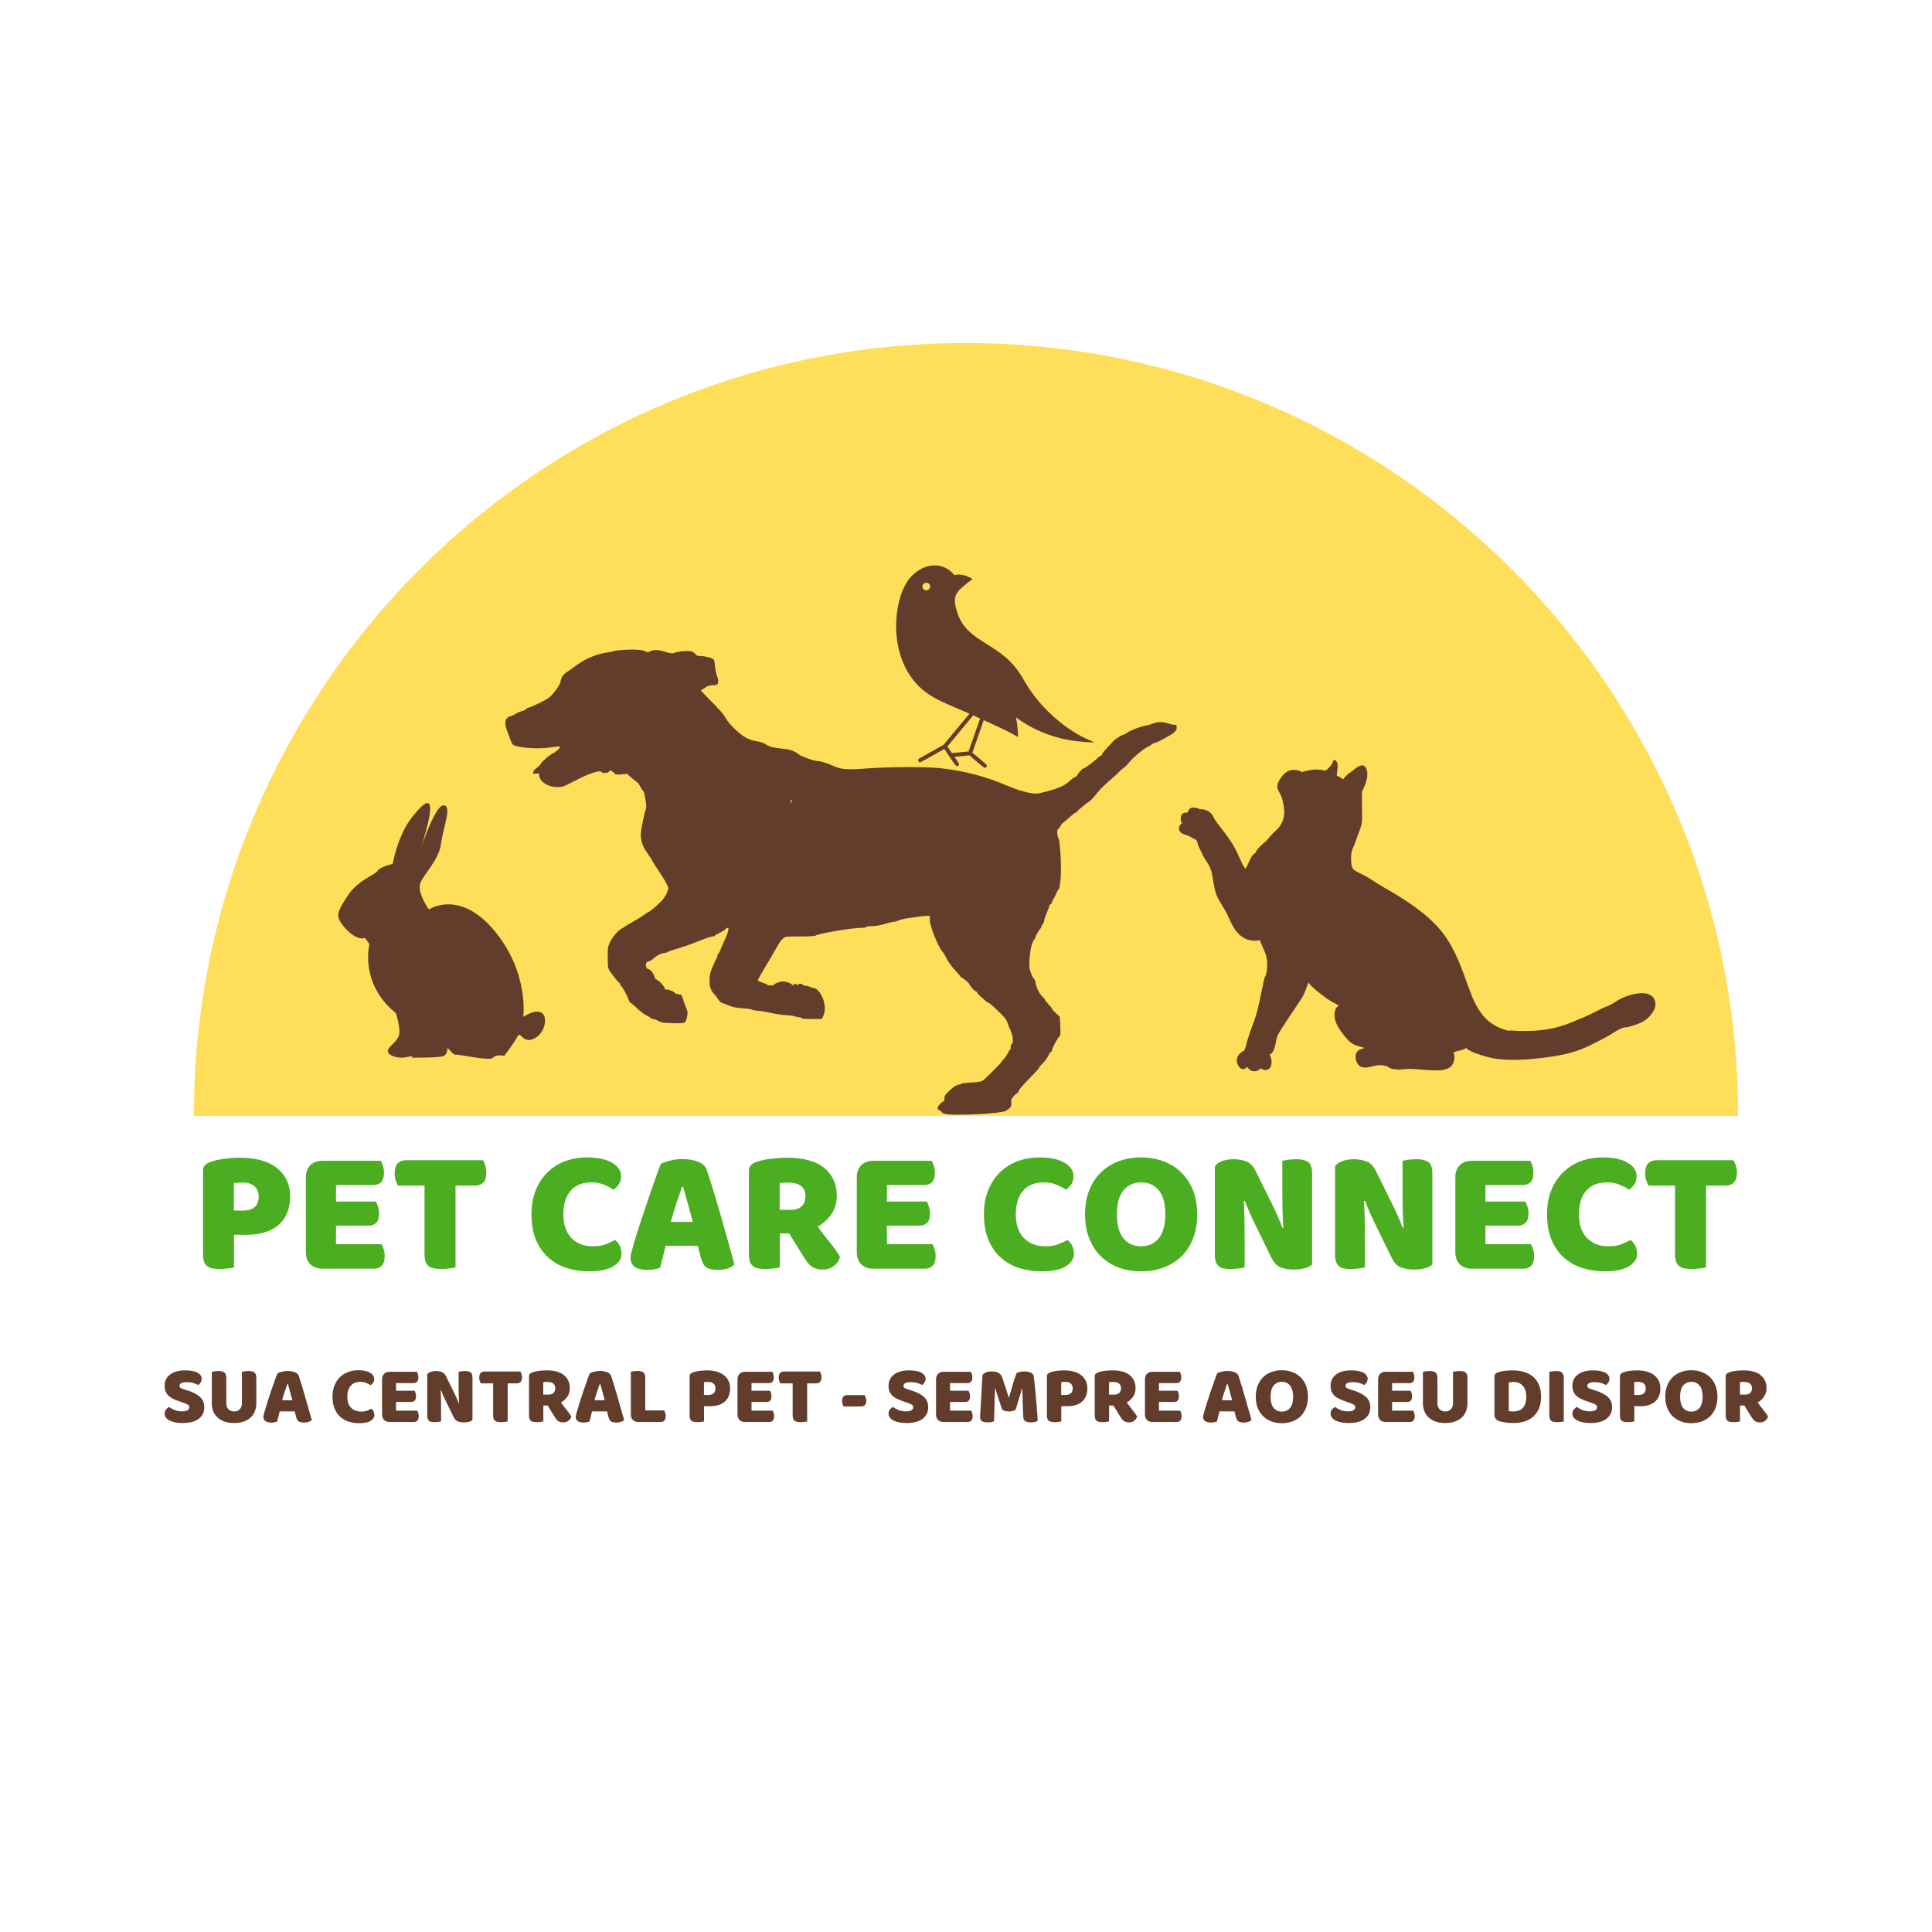 <svg xmlns="http://www.w3.org/2000/svg" xmlns:xlink="http://www.w3.org/1999/xlink" width="500" zoomAndPan="magnify" viewBox="0 0 375 375" height="500" preserveAspectRatio="xMidYMid meet" version="1.0"><defs><g/><clipPath id="3de9e13dd5"><path d="M 37.5 66.582 L 337.5 66.582 L 337.5 216.582 L 37.5 216.582 Z M 37.5 66.582 " clip-rule="nonzero"/></clipPath><clipPath id="66c2d321f5"><path d="M 98 126.004 L 228.375 126.004 L 228.375 216.754 L 98 216.754 Z M 98 126.004 " clip-rule="nonzero"/></clipPath><clipPath id="a625f8f8b7"><path d="M 228.629 147.414 L 321.453 147.414 L 321.453 208 L 228.629 208 Z M 228.629 147.414 " clip-rule="nonzero"/></clipPath><clipPath id="9d9896e270"><path d="M 65.297 155 L 106 155 L 106 206 L 65.297 206 Z M 65.297 155 " clip-rule="nonzero"/></clipPath><clipPath id="5e7c9f82ba"><path d="M 173 109 L 212.211 109 L 212.211 149.094 L 173 149.094 Z M 173 109 " clip-rule="nonzero"/></clipPath></defs><g clip-path="url(#3de9e13dd5)"><path fill="#ffde59" d="M 337.375 216.582 C 337.375 133.727 270.227 66.582 187.375 66.582 C 104.52 66.582 37.625 133.727 37.625 216.582 Z M 337.375 216.582 " fill-opacity="1" fill-rule="nonzero"/></g><g clip-path="url(#66c2d321f5)"><path fill="#623d2b" d="M 121.027 126.145 C 120.059 126.211 119.176 126.312 119.059 126.395 C 118.941 126.461 118.375 126.594 117.805 126.66 C 115.668 126.98 113.582 127.863 111.68 129.281 C 111.078 129.719 110.273 130.301 109.891 130.551 C 109.207 131.035 108.957 131.438 108.754 132.473 C 108.688 132.773 108.203 133.574 107.652 134.242 C 106.754 135.379 106.535 135.527 104.781 136.414 C 103.746 136.93 102.777 137.348 102.629 137.348 C 102.492 137.348 102.277 137.465 102.16 137.598 C 102.043 137.73 101.66 137.934 101.273 138.031 C 100.906 138.133 100.324 138.383 99.973 138.617 C 99.621 138.836 99.223 139.02 99.086 139.02 C 98.973 139.02 98.688 139.152 98.469 139.336 C 97.984 139.719 97.953 140.605 98.402 141.773 C 98.57 142.223 98.871 143.043 99.055 143.559 C 99.254 144.094 99.523 144.562 99.656 144.629 C 100.941 145.18 104.398 145.414 106.57 145.113 C 107.504 144.98 108.355 144.863 108.473 144.863 C 108.789 144.863 108.707 145.164 108.32 145.496 C 108.121 145.648 107.871 145.879 107.754 145.98 C 107.621 146.098 107.453 146.199 107.371 146.199 C 107.07 146.199 105.25 147.734 105.031 148.168 C 104.898 148.418 104.516 148.82 104.148 149.07 C 103.73 149.371 103.496 149.672 103.496 149.887 C 103.496 150.207 103.562 150.238 104.082 150.156 C 104.598 150.07 104.664 150.105 104.664 150.438 C 104.664 151.656 106.367 152.793 108.172 152.777 C 109.172 152.777 109.406 152.691 111.344 151.676 C 114.367 150.09 116.469 149.387 116.77 149.871 C 116.938 150.121 117.957 150.07 118.191 149.789 C 118.473 149.453 118.574 149.469 119.109 149.973 C 119.559 150.391 119.66 150.406 120.645 150.305 L 121.715 150.188 L 122.664 151.039 C 123.184 151.492 123.668 151.875 123.734 151.875 C 123.801 151.875 124.02 152.191 124.219 152.578 C 124.418 152.977 124.688 153.359 124.785 153.461 C 124.902 153.543 125.055 153.895 125.102 154.211 C 125.469 156.184 125.504 156.617 125.352 157.035 C 125.137 157.602 124.535 160.426 124.418 161.441 C 124.25 162.844 124.637 164.18 125.555 165.434 C 125.988 166.051 126.523 166.871 126.707 167.254 C 126.906 167.621 127.375 168.371 127.758 168.906 C 128.742 170.293 129.711 172.012 129.711 172.379 C 129.711 172.965 129.043 174.234 128.41 174.883 C 127.492 175.805 126.223 176.871 125.906 177.004 C 125.754 177.055 125.32 177.34 124.953 177.605 C 124.586 177.891 123.617 178.492 122.781 178.961 C 121.965 179.426 121.246 179.844 121.195 179.91 C 121.145 179.961 120.895 180.129 120.629 180.262 C 119.945 180.613 118.891 181.863 118.375 182.934 C 117.988 183.77 117.941 184.02 117.957 185.855 C 117.957 187.543 118.008 187.941 118.289 188.359 C 118.793 189.18 120.094 190.781 120.227 190.781 C 120.312 190.781 120.359 190.883 120.359 191.016 C 120.359 191.148 120.426 191.281 120.496 191.316 C 120.777 191.434 121.781 193.285 122.129 194.32 C 122.199 194.488 122.297 194.621 122.363 194.621 C 122.414 194.621 122.867 194.973 123.332 195.406 C 124.418 196.441 125.004 196.875 125.754 197.227 C 126.09 197.395 126.371 197.578 126.371 197.66 C 126.371 197.727 126.555 197.793 126.773 197.793 C 127.008 197.793 127.473 197.961 127.824 198.18 C 128.375 198.496 128.742 198.547 130.547 198.594 C 132.082 198.645 132.719 198.594 132.934 198.43 C 133.27 198.18 133.586 196.543 133.387 196.125 C 133.219 195.824 132.652 194.254 132.434 193.535 C 132.316 193.102 132.199 193.035 131.664 192.984 C 131.332 192.953 131.047 192.867 131.047 192.785 C 131.047 192.551 129.711 191.984 129.379 192.066 C 129.16 192.133 129.043 192.066 129.043 191.918 C 129.043 191.566 128.074 190.465 127.508 190.18 C 127.258 190.047 127.039 189.812 127.039 189.645 C 127.039 189.18 126.223 188.109 125.871 188.109 C 125.672 188.109 125.504 187.961 125.438 187.707 C 125.27 187.059 125.422 186.723 125.938 186.59 C 126.203 186.508 126.621 186.258 126.871 186.023 C 127.457 185.453 128.508 184.938 129.059 184.938 C 129.312 184.938 129.543 184.871 129.578 184.805 C 129.613 184.738 130.23 184.504 130.965 184.285 C 132.449 183.867 133.82 183.383 136.273 182.414 C 137.16 182.047 138.094 181.766 138.312 181.766 C 138.543 181.766 138.727 181.715 138.727 181.629 C 138.727 181.562 139.18 181.297 139.746 181.031 C 140.297 180.762 140.801 180.445 140.848 180.328 C 140.965 180.027 141.398 180.027 141.398 180.328 C 141.398 180.68 141.066 181.598 140.48 182.852 C 140.18 183.484 139.879 184.203 139.812 184.438 C 139.746 184.652 139.578 184.938 139.465 185.07 C 139.328 185.188 139.23 185.422 139.23 185.59 C 139.23 185.738 139.164 185.938 139.078 186.023 C 139.012 186.121 138.66 186.84 138.328 187.625 C 137.809 188.859 137.727 189.246 137.727 190.332 C 137.727 191.332 137.809 191.734 138.094 192.234 C 138.293 192.586 138.543 192.918 138.645 192.984 C 138.746 193.051 139.047 193.438 139.312 193.852 C 139.562 194.254 139.93 194.621 140.133 194.672 C 140.332 194.723 140.934 194.938 141.484 195.172 C 142.219 195.473 142.953 195.625 144.207 195.707 C 145.141 195.773 145.91 195.891 145.91 195.957 C 145.91 196.023 146.375 196.125 146.961 196.176 C 147.527 196.207 148.73 196.41 149.648 196.609 C 150.551 196.809 151.871 197.008 152.57 197.043 C 153.273 197.078 154.059 197.176 154.309 197.277 C 154.574 197.375 154.957 197.461 155.191 197.461 C 155.41 197.461 155.594 197.527 155.594 197.629 C 155.594 197.727 156.359 197.793 157.562 197.793 L 159.516 197.777 L 159.816 197.145 C 160.203 196.309 160.184 195.004 159.75 193.871 C 159.352 192.785 158.516 191.781 158.016 191.781 C 157.832 191.781 157.48 191.684 157.246 191.551 C 156.996 191.434 156.594 191.332 156.328 191.316 C 156.078 191.316 155.828 191.23 155.793 191.133 C 155.711 190.883 154.977 190.898 154.859 191.148 C 154.773 191.316 154.742 191.316 154.656 191.148 C 154.543 190.883 154.141 190.883 154.059 191.148 C 154.008 191.297 153.906 191.281 153.691 191.082 C 153.324 190.699 152.152 190.398 151.602 190.531 C 150.883 190.699 150.25 190.98 150.25 191.133 C 150.25 191.215 149.949 191.281 149.582 191.281 C 149.215 191.281 148.914 191.215 148.914 191.148 C 148.914 191.066 148.496 190.883 147.996 190.715 C 147.496 190.562 147.078 190.363 147.078 190.281 C 147.078 190.18 147.844 188.828 148.797 187.242 C 149.75 185.656 150.75 183.953 151 183.469 C 151.27 182.965 151.703 182.383 151.969 182.164 C 152.438 181.781 152.52 181.766 155.344 181.766 C 156.93 181.766 158.266 181.699 158.297 181.613 C 158.414 181.281 165.246 180.109 167.082 180.094 C 167.648 180.094 168.117 180.027 168.117 179.926 C 168.117 179.828 168.602 179.762 169.254 179.762 C 169.969 179.762 170.84 179.609 171.707 179.344 C 172.441 179.109 173.227 178.926 173.461 178.926 C 173.695 178.926 174.094 178.809 174.344 178.676 C 174.613 178.543 175.398 178.34 176.098 178.242 C 176.801 178.141 177.801 178.008 178.301 177.922 C 178.805 177.84 179.504 177.773 179.855 177.773 L 180.473 177.758 L 180.473 178.59 C 180.473 179.727 182.109 183.801 182.91 184.688 C 183.094 184.887 183.48 185.52 183.762 186.105 C 184.062 186.707 184.797 187.707 185.398 188.344 C 186 188.977 186.484 189.562 186.484 189.629 C 186.484 189.711 186.586 189.777 186.703 189.777 C 186.902 189.777 188.152 190.848 188.152 191.031 C 188.152 191.266 189.223 192.449 189.441 192.449 C 189.555 192.449 189.656 192.535 189.656 192.633 C 189.656 192.734 189.973 193.102 190.359 193.438 C 190.742 193.77 191.191 194.152 191.344 194.32 C 191.492 194.473 191.777 194.637 191.961 194.688 C 192.277 194.789 194.668 197.078 195.184 197.777 C 195.336 197.977 195.551 198.445 195.684 198.848 C 195.801 199.23 195.953 199.582 196.004 199.633 C 196.051 199.68 196.234 200.148 196.387 200.684 C 196.688 201.633 196.652 202.52 196.32 202.719 C 196.234 202.785 196.168 203.039 196.168 203.32 C 196.168 203.59 196.102 203.805 196.004 203.805 C 195.918 203.805 195.836 203.891 195.836 203.988 C 195.836 204.188 194.832 205.707 194.633 205.777 C 194.566 205.809 194.5 205.895 194.5 205.977 C 194.5 206.16 191.262 209.414 190.727 209.766 C 190.41 209.969 189.809 210.066 188.473 210.117 C 187.469 210.168 186.652 210.25 186.652 210.316 C 186.652 210.402 186.367 210.5 186.016 210.566 C 185.566 210.637 185.098 210.934 184.348 211.637 C 183.445 212.473 183.312 212.672 183.312 213.207 C 183.312 213.625 183.227 213.824 183.078 213.824 C 182.793 213.824 181.977 214.758 181.977 215.094 C 181.977 215.227 182.109 215.395 182.277 215.445 C 182.426 215.512 182.66 215.695 182.777 215.844 C 182.895 216.012 183.312 216.195 183.711 216.246 C 185.867 216.578 194.281 216.129 195.168 215.645 C 196.102 215.125 196.387 214.727 196.301 214.023 C 196.219 213.457 196.285 213.289 196.77 212.754 C 197.07 212.422 197.387 212.156 197.473 212.156 C 197.57 212.156 197.688 211.953 197.738 211.719 C 197.805 211.488 198.707 210.434 199.758 209.383 C 200.812 208.312 201.68 207.363 201.68 207.262 C 201.68 207.16 201.996 206.762 202.398 206.395 C 202.781 206.027 203.266 205.375 203.465 204.941 C 203.684 204.488 203.918 204.141 204.016 204.141 C 204.102 204.141 204.184 204.023 204.184 203.891 C 204.184 203.539 205.188 201.602 205.555 201.234 C 205.855 200.965 205.871 200.75 205.805 199.164 L 205.719 197.375 L 204.953 196.66 C 204.535 196.258 204.184 195.875 204.184 195.773 C 204.184 195.691 203.883 195.305 203.516 194.938 C 203.148 194.555 202.848 194.172 202.848 194.086 C 202.848 194.004 202.598 193.703 202.297 193.402 C 201.695 192.836 201.012 191.398 201.012 190.715 C 201.012 190.48 200.859 190.164 200.695 189.996 C 200.512 189.828 200.227 189.246 200.043 188.695 C 199.758 187.824 199.742 187.457 199.859 185.855 C 199.992 184.07 200.344 182.75 200.793 182.297 C 200.91 182.184 201.012 181.965 201.012 181.848 C 201.012 181.629 201.598 180.629 202.012 180.145 C 202.098 180.027 202.18 179.859 202.18 179.762 C 202.18 179.66 202.297 179.461 202.43 179.328 C 202.562 179.176 202.68 178.891 202.68 178.676 C 202.68 178.457 202.914 177.789 203.184 177.172 C 203.465 176.555 203.684 175.953 203.684 175.82 C 203.684 175.688 203.801 175.535 203.934 175.484 C 204.066 175.418 204.184 175.285 204.184 175.152 C 204.184 175.02 204.367 174.633 204.586 174.285 C 204.785 173.949 205.02 173.5 205.086 173.297 C 205.152 173.082 205.32 172.812 205.438 172.68 C 205.871 172.246 206.055 168.992 205.836 165.816 C 205.738 164.25 205.586 162.93 205.504 162.879 C 205.418 162.828 205.301 162.41 205.234 161.945 C 205.152 161.211 205.188 161.043 205.504 160.793 C 205.688 160.625 205.855 160.391 205.855 160.289 C 205.855 160.176 206.105 159.891 206.422 159.641 C 206.738 159.391 207.355 158.855 207.809 158.453 C 208.242 158.055 208.711 157.719 208.824 157.719 C 208.926 157.719 209.027 157.652 209.027 157.57 C 209.027 157.434 210.711 156.016 211.633 155.383 C 211.832 155.25 212.316 154.715 212.715 154.211 C 213.52 153.195 213.984 152.727 215.523 151.375 C 216.105 150.875 216.891 150.156 217.273 149.77 C 217.676 149.387 218.109 149.02 218.242 148.938 C 218.395 148.852 218.746 148.504 219.012 148.152 C 219.812 147.148 221.832 145.414 222.684 145.012 C 223.121 144.797 223.57 144.527 223.688 144.41 C 223.805 144.293 224.02 144.195 224.156 144.195 C 224.387 144.195 225.859 143.441 227.309 142.59 C 228.047 142.172 228.562 141.488 228.562 140.938 C 228.562 140.77 228.395 140.688 228.027 140.688 C 227.727 140.688 227.059 140.539 226.543 140.371 C 225.59 140.055 224.523 140.102 223.637 140.504 C 223.453 140.586 222.82 140.754 222.219 140.871 C 221.148 141.07 219.195 141.855 218.711 142.273 C 218.578 142.391 218.211 142.559 217.926 142.656 C 217.344 142.859 216.258 143.609 215.938 144.027 C 215.824 144.16 215.32 144.711 214.805 145.246 C 214.285 145.797 213.867 146.332 213.867 146.465 C 213.867 146.598 213.77 146.699 213.652 146.699 C 213.535 146.699 213.168 146.965 212.852 147.301 C 212.316 147.852 210.461 149.203 210.211 149.203 C 210.062 149.203 209.477 149.871 209.125 150.406 C 208.961 150.672 208.727 150.875 208.609 150.875 C 208.477 150.875 208.125 151.125 207.809 151.406 C 207.055 152.109 206.773 152.309 205.902 152.711 C 204.852 153.211 201.848 154.047 201.094 154.047 C 199.875 154.027 197.621 153.41 195.586 152.543 C 191.309 150.672 186.785 149.52 182.145 149.07 C 179.504 148.82 172.176 148.852 168.535 149.137 C 164.527 149.453 163.273 149.371 161.84 148.703 C 160.535 148.102 159.199 147.699 158.531 147.699 C 157.98 147.699 155.508 146.816 155.094 146.465 C 154.324 145.832 153.438 145.496 152.188 145.363 C 150.066 145.129 149.383 144.961 148.664 144.477 C 148.23 144.195 147.613 143.977 146.859 143.875 C 146.094 143.777 145.391 143.527 144.691 143.125 C 143.422 142.426 141.535 140.57 140.867 139.402 C 140.398 138.566 139.898 138.016 137.191 135.242 L 136.023 134.043 L 136.773 133.523 C 137.309 133.156 137.727 133.008 138.195 133.008 C 139.211 133.008 139.395 132.891 139.395 132.188 C 139.395 131.855 139.328 131.504 139.246 131.402 C 139.078 131.219 138.727 129.465 138.727 128.75 C 138.727 128.449 138.594 128.098 138.43 127.945 C 138.109 127.648 136.727 127.328 135.789 127.328 C 135.438 127.328 135.156 127.211 135.023 127.027 C 134.605 126.445 134.102 126.293 132.699 126.395 C 131.965 126.445 131.23 126.562 131.047 126.66 C 130.598 126.895 130.23 126.879 129.043 126.496 C 127.793 126.094 126.871 126.078 126.203 126.41 C 125.77 126.645 125.637 126.645 125.254 126.426 C 124.617 126.109 123.133 126.012 121.027 126.145 Z M 153.605 155.664 C 153.473 155.914 153.438 155.914 153.422 155.699 C 153.422 155.414 153.59 155.164 153.723 155.281 C 153.758 155.332 153.707 155.5 153.605 155.664 Z M 153.605 155.664 " fill-opacity="1" fill-rule="nonzero"/></g><g clip-path="url(#a625f8f8b7)"><path fill="#623d2b" d="M 232.613 164.203 C 232.492 163.953 232.402 163.242 232.164 163.004 C 231.543 162.77 231.023 162.332 230.379 162.125 C 229.918 161.977 229.285 161.812 229.008 161.363 C 228.633 160.754 228.934 160.023 229.465 159.82 C 229.43 159.793 229.398 159.758 229.371 159.715 C 229 159.039 229.109 157.785 230.062 157.734 C 230.113 157.73 230.152 157.738 230.191 157.75 C 230.227 157.738 230.266 157.73 230.312 157.734 C 230.574 157.746 230.664 157.301 230.797 157.113 C 230.977 156.863 231.211 156.797 231.5 156.762 C 231.922 156.711 232.512 156.805 232.891 157.086 C 232.914 157.078 232.941 157.07 232.973 157.07 C 233.961 156.996 235.156 157.605 235.523 158.551 C 235.539 158.59 235.547 158.625 235.547 158.66 C 236.012 159.531 236.785 160.406 237.363 161.18 C 238.102 162.176 238.84 163.141 239.465 164.215 C 240.082 165.273 240.523 166.43 241.059 167.527 C 241.238 167.906 241.465 168.262 241.695 168.613 C 242.027 168.312 242.418 167.281 242.535 167.055 C 242.789 166.551 243.082 165.867 243.609 165.586 C 243.629 165.578 243.648 165.57 243.664 165.562 C 244.027 164.707 244.781 164.086 245.469 163.5 C 245.973 163.07 246.375 162.52 246.812 162.031 C 247.301 161.484 247.875 161.074 248.316 160.48 C 249.289 159.172 249.441 157.867 249.148 156.293 C 249.031 155.652 248.875 154.957 248.609 154.359 C 248.406 153.898 248.121 153.504 247.977 153.016 C 247.73 152.195 248.406 151.258 248.859 150.652 C 249.902 149.273 251.453 149.141 252.816 149.875 C 252.855 149.828 252.91 149.789 252.988 149.77 C 254.363 149.453 255.488 149.18 256.887 149.516 C 257.008 149.543 257.129 149.578 257.246 149.613 C 257.266 149.594 257.289 149.57 257.316 149.555 C 257.855 149.199 258.594 148.395 258.746 147.754 C 258.797 147.527 259.125 147.43 259.281 147.609 C 259.945 148.391 259.492 149.59 259.461 150.496 C 259.461 150.5 259.457 150.504 259.457 150.508 C 259.887 150.738 260.301 150.996 260.695 151.273 C 261.227 150.465 262.328 149.766 263.023 149.215 C 263.906 148.508 264.812 148.113 265.258 149.363 C 265.68 150.535 265.102 152.105 264.609 153.164 C 264.512 153.379 264.402 153.578 264.277 153.77 C 264.328 153.82 264.359 153.891 264.359 153.984 C 264.359 155.633 264.359 157.281 264.383 158.926 C 264.402 160.406 263.664 161.586 263.25 162.961 C 263.066 163.574 262.773 164.16 262.539 164.754 C 262.227 165.543 262.215 166.375 262.258 167.207 C 262.273 167.523 262.32 167.832 262.383 168.137 C 262.41 168.172 262.43 168.215 262.438 168.27 C 262.547 168.883 263.562 169.285 264.059 169.547 C 264.727 169.895 265.395 170.207 266.02 170.633 C 267.723 171.793 269.535 172.734 271.293 173.82 C 274.555 175.844 277.93 178.246 280.242 181.355 C 282.594 184.523 283.824 188.277 285.16 191.941 C 285.93 194.055 286.742 195.93 288.285 197.602 C 288.922 198.289 289.699 198.816 290.527 199.242 C 291.195 199.59 292.113 199.938 292.969 200.098 C 293.02 200.043 293.094 200.008 293.195 200.016 C 297.242 200.312 301.188 200.062 304.957 198.465 C 306.641 197.75 308.312 197.129 309.926 196.258 C 310.625 195.879 311.297 195.543 312.047 195.273 C 312.992 194.93 313.75 194.242 314.652 193.812 C 316.418 192.961 320.906 191.602 321.312 194.711 C 321.453 195.789 320.551 196.902 319.844 197.594 C 318.77 198.641 317.18 198.984 315.793 199.402 C 315.688 199.434 315.602 199.414 315.531 199.363 C 314.332 199.551 313.156 200.535 312.113 201.102 C 310.754 201.836 309.379 202.559 307.977 203.211 C 305.312 204.445 302.34 204.977 299.445 205.328 C 296.477 205.688 293.289 205.926 290.32 205.492 C 289.02 205.305 287.828 204.922 286.594 204.488 C 285.875 204.234 285.137 203.953 284.59 203.426 C 283.91 203.891 282.887 203.914 282.148 204.266 C 282.355 205.02 282.395 205.781 281.957 206.559 C 281.379 207.59 280.031 207.746 278.98 207.762 C 277.297 207.789 275.582 207.527 273.898 207.477 C 273.195 207.453 272.523 207.543 271.867 207.578 C 271.777 207.664 271.648 207.691 271.52 207.594 C 271.094 207.598 270.676 207.57 270.254 207.457 C 270.145 207.488 270.02 207.465 269.938 207.355 C 269.789 207.297 269.637 207.234 269.484 207.152 C 269.32 207.062 269.176 206.953 269.051 206.836 C 268.984 206.895 268.887 206.922 268.773 206.879 C 267.559 206.418 266.16 207.211 264.91 207.211 C 263.703 207.211 263.098 206.141 263.125 205.031 C 263.152 204.035 263.91 203.598 264.895 203.426 C 264.836 203.402 264.777 203.383 264.723 203.363 C 264.051 203.137 263.379 203.035 262.734 202.711 C 261.961 202.328 261.414 201.609 260.875 200.957 C 259.949 199.832 259.02 198.457 259.023 196.953 C 259.027 196.215 259.285 195.461 259.895 195.164 C 258.73 194.605 257.684 193.973 256.652 193.152 C 255.703 192.398 254.668 191.691 253.973 190.695 C 253.539 191.805 253.191 193.004 252.516 193.984 C 252.066 194.637 251.629 195.297 251.191 195.953 C 250.148 197.516 249.09 199.078 248.125 200.691 C 247.438 201.84 247.773 204.031 246.426 204.723 C 246.809 205.414 246.945 206.242 246.652 207 C 246.316 207.859 245.273 207.852 244.664 207.336 C 244.652 207.355 244.641 207.375 244.629 207.395 C 244.395 207.758 243.922 207.914 243.516 207.93 C 242.902 207.957 242.391 207.578 242.102 207.074 C 242.004 207.18 241.895 207.273 241.777 207.355 C 241.07 207.828 240.473 207.188 240.223 206.57 C 239.723 205.355 240.488 204.414 241.504 203.914 C 241.875 203.199 241.949 202.414 242.195 201.648 C 242.512 200.668 242.836 199.695 243.215 198.738 C 243.707 197.496 244.043 196.266 244.324 194.969 C 244.574 193.812 244.816 192.66 245.074 191.508 C 245.223 190.844 245.301 189.977 245.652 189.375 C 245.672 189.344 245.695 189.316 245.723 189.293 C 245.984 188.203 246.055 187.062 245.859 185.961 C 245.645 184.746 244.918 183.648 244.539 182.48 C 244.539 182.48 244.539 182.48 244.539 182.477 C 243.93 182.672 243.051 182.598 242.609 182.496 C 240.105 181.922 239.172 179.617 238.207 177.5 C 237.676 176.332 236.875 175.324 236.32 174.168 C 235.75 172.984 235.578 171.512 235.363 170.227 C 235.223 169.406 235.062 168.695 234.656 167.957 C 234.312 167.336 233.883 166.777 233.547 166.145 C 233.211 165.512 232.93 164.848 232.613 164.203 " fill-opacity="1" fill-rule="nonzero"/></g><g clip-path="url(#9d9896e270)"><path fill="#623d2b" d="M 101.562 197.371 C 101.562 197.371 102.746 188.805 95.957 180.652 C 89.168 172.5 83.246 176.527 83.246 176.527 C 83.246 176.527 80.875 173.211 81.586 171.395 C 82.297 169.578 85.219 166.895 85.613 163.734 C 86.008 160.578 87.824 156.391 86.086 156.312 C 84.352 156.234 81.113 166.262 81.113 166.262 C 81.113 166.262 87.191 149.363 79.93 158.68 C 77.141 162.258 76.219 167.684 76.219 167.684 C 76.219 167.684 73.613 168.312 73.297 169.023 C 72.98 169.734 69.586 170.762 67.609 173.684 C 65.637 176.605 65.32 177.551 65.953 178.738 C 66.586 179.922 69.031 182.684 70.848 182.055 L 71.715 183.238 C 71.715 183.238 69.664 190.816 76.848 196.66 C 76.848 196.66 77.875 199.82 77.402 201.082 C 76.93 202.344 75.27 203.215 75.27 204.004 C 75.27 204.793 77.086 205.582 78.902 205.188 C 80.719 204.793 79.848 205.293 79.848 205.293 C 79.848 205.293 85.457 205.348 86.168 204.953 C 86.875 204.555 86.875 203.371 86.875 203.371 C 86.875 203.371 88.062 204.871 88.457 204.715 C 88.852 204.555 95.09 206.035 95.719 205.297 C 96.352 204.555 97.852 204.953 97.852 204.953 C 97.852 204.953 99.824 202.426 100.457 201.16 C 101.09 199.898 101.422 202.977 104.012 201.398 C 106.598 199.82 106.855 194.055 101.562 197.371 " fill-opacity="1" fill-rule="nonzero"/></g><g clip-path="url(#5e7c9f82ba)"><path fill="#623d2b" d="M 188 145.859 L 184.766 146.176 L 183.883 144.887 L 188.898 138.855 C 189.371 139.07 189.816 139.27 190.238 139.461 Z M 180.531 113.844 C 180.531 114.824 179.047 114.824 179.047 113.844 C 179.047 112.859 180.531 112.859 180.531 113.844 Z M 212.516 144.125 L 210.555 143.258 C 210.48 143.227 203.133 139.902 198.633 131.828 C 194.547 124.5 187.836 125.16 185.82 118.926 C 184.707 115.496 185.41 114.957 188.77 112.379 C 187.715 111.785 186.531 111.281 185.266 111.641 C 182.785 108.688 179.129 109.477 176.836 111.938 C 173.641 115.371 172.441 124.895 176.633 131.117 C 179.398 135.219 182.84 136.156 188.172 138.531 L 183.152 144.559 L 178.406 147.238 C 178.062 147.434 178.199 147.961 178.598 147.961 C 178.758 147.961 183.141 145.453 183.281 145.367 C 185.484 148.605 185.543 148.914 185.965 148.629 C 186.375 148.348 186.004 147.996 185.258 146.902 L 188.156 146.613 C 190.945 148.969 191.109 149.281 191.441 148.887 C 191.781 148.488 191.434 148.371 188.734 146.094 L 190.941 139.781 C 193.898 141.129 196.098 142.16 197.59 143.051 C 197.582 142.512 197.605 141.238 197.203 139.238 C 199.164 140.742 203.883 143.602 210.379 143.996 L 212.516 144.125 " fill-opacity="1" fill-rule="nonzero"/></g><g fill="#4bad20" fill-opacity="1"><g transform="translate(37.172, 246.142)"><g><path d="M 10.031 -11.172 C 11 -11.172 11.738 -11.395 12.25 -11.844 C 12.77 -12.289 13.031 -12.973 13.031 -13.891 C 13.031 -14.754 12.758 -15.422 12.219 -15.891 C 11.676 -16.367 10.891 -16.609 9.859 -16.609 C 9.492 -16.609 9.191 -16.598 8.953 -16.578 C 8.711 -16.566 8.469 -16.539 8.219 -16.5 L 8.219 -11.172 Z M 8.25 -0.141 C 8 -0.066 7.602 0 7.062 0.062 C 6.52 0.133 5.988 0.172 5.469 0.172 C 4.938 0.172 4.469 0.129 4.062 0.047 C 3.664 -0.023 3.328 -0.164 3.047 -0.375 C 2.773 -0.582 2.57 -0.867 2.438 -1.234 C 2.301 -1.598 2.234 -2.082 2.234 -2.688 L 2.234 -18.875 C 2.234 -19.352 2.363 -19.723 2.625 -19.984 C 2.895 -20.254 3.258 -20.469 3.719 -20.625 C 4.488 -20.895 5.375 -21.094 6.375 -21.219 C 7.375 -21.352 8.379 -21.422 9.391 -21.422 C 12.547 -21.422 14.957 -20.742 16.625 -19.391 C 18.301 -18.035 19.141 -16.203 19.141 -13.891 C 19.141 -12.766 18.961 -11.75 18.609 -10.844 C 18.254 -9.938 17.727 -9.156 17.031 -8.5 C 16.332 -7.852 15.445 -7.352 14.375 -7 C 13.312 -6.645 12.082 -6.469 10.688 -6.469 L 8.25 -6.469 Z M 8.25 -0.141 "/></g></g></g><g fill="#4bad20" fill-opacity="1"><g transform="translate(57.141, 246.142)"><g><path d="M 2.234 -17.641 C 2.234 -18.617 2.52 -19.395 3.094 -19.969 C 3.664 -20.539 4.445 -20.828 5.438 -20.828 L 16.781 -20.828 C 16.938 -20.578 17.078 -20.242 17.203 -19.828 C 17.328 -19.422 17.391 -18.988 17.391 -18.531 C 17.391 -17.656 17.203 -17.035 16.828 -16.672 C 16.453 -16.305 15.953 -16.125 15.328 -16.125 L 8.078 -16.125 L 8.078 -12.922 L 15.812 -12.922 C 15.969 -12.672 16.109 -12.344 16.234 -11.938 C 16.367 -11.539 16.438 -11.113 16.438 -10.656 C 16.438 -9.781 16.25 -9.16 15.875 -8.797 C 15.508 -8.43 15.02 -8.25 14.406 -8.25 L 8.078 -8.25 L 8.078 -4.641 L 16.906 -4.641 C 17.07 -4.391 17.219 -4.055 17.344 -3.641 C 17.469 -3.234 17.531 -2.801 17.531 -2.344 C 17.531 -1.469 17.336 -0.836 16.953 -0.453 C 16.578 -0.078 16.082 0.109 15.469 0.109 L 5.438 0.109 C 4.445 0.109 3.664 -0.176 3.094 -0.75 C 2.52 -1.32 2.234 -2.102 2.234 -3.094 Z M 2.234 -17.641 "/></g></g></g><g fill="#4bad20" fill-opacity="1"><g transform="translate(75.977, 246.142)"><g><path d="M 1.266 -16.016 C 1.109 -16.266 0.961 -16.609 0.828 -17.047 C 0.691 -17.484 0.625 -17.941 0.625 -18.422 C 0.625 -19.316 0.82 -19.957 1.219 -20.344 C 1.625 -20.738 2.145 -20.938 2.781 -20.938 L 17.766 -20.938 C 17.93 -20.688 18.082 -20.344 18.219 -19.906 C 18.352 -19.469 18.422 -19.008 18.422 -18.531 C 18.422 -17.633 18.219 -16.988 17.812 -16.594 C 17.414 -16.207 16.898 -16.016 16.266 -16.016 L 12.438 -16.016 L 12.438 -0.141 C 12.188 -0.066 11.789 0 11.25 0.062 C 10.719 0.133 10.188 0.172 9.656 0.172 C 9.133 0.172 8.672 0.129 8.266 0.047 C 7.867 -0.023 7.531 -0.164 7.25 -0.375 C 6.977 -0.582 6.77 -0.867 6.625 -1.234 C 6.488 -1.598 6.422 -2.082 6.422 -2.688 L 6.422 -16.016 Z M 1.266 -16.016 "/></g></g></g><g fill="#4bad20" fill-opacity="1"><g transform="translate(95.087, 246.142)"><g/></g></g><g fill="#4bad20" fill-opacity="1"><g transform="translate(101.961, 246.142)"><g><path d="M 12.859 -16.641 C 11.086 -16.641 9.734 -16.098 8.797 -15.016 C 7.859 -13.941 7.391 -12.422 7.391 -10.453 C 7.391 -8.453 7.91 -6.914 8.953 -5.844 C 9.992 -4.77 11.398 -4.234 13.172 -4.234 C 14.109 -4.234 14.898 -4.359 15.547 -4.609 C 16.203 -4.859 16.828 -5.145 17.422 -5.469 C 17.816 -5.145 18.125 -4.758 18.344 -4.312 C 18.562 -3.863 18.672 -3.344 18.672 -2.75 C 18.672 -1.812 18.145 -1.016 17.094 -0.359 C 16.051 0.297 14.469 0.625 12.344 0.625 C 10.801 0.625 9.352 0.406 8 -0.031 C 6.656 -0.469 5.477 -1.141 4.469 -2.047 C 3.457 -2.953 2.66 -4.098 2.078 -5.484 C 1.492 -6.867 1.203 -8.523 1.203 -10.453 C 1.203 -12.234 1.484 -13.805 2.047 -15.172 C 2.609 -16.535 3.375 -17.688 4.344 -18.625 C 5.32 -19.57 6.461 -20.285 7.766 -20.766 C 9.078 -21.242 10.477 -21.484 11.969 -21.484 C 14.07 -21.484 15.703 -21.141 16.859 -20.453 C 18.016 -19.766 18.594 -18.883 18.594 -17.812 C 18.594 -17.207 18.441 -16.688 18.141 -16.25 C 17.848 -15.82 17.508 -15.484 17.125 -15.234 C 16.52 -15.617 15.879 -15.945 15.203 -16.219 C 14.535 -16.5 13.754 -16.641 12.859 -16.641 Z M 12.859 -16.641 "/></g></g></g><g fill="#4bad20" fill-opacity="1"><g transform="translate(121.587, 246.142)"><g><path d="M 6.672 -20.219 C 7.055 -20.445 7.645 -20.66 8.438 -20.859 C 9.227 -21.066 10.023 -21.172 10.828 -21.172 C 11.973 -21.172 12.984 -21.004 13.859 -20.672 C 14.742 -20.336 15.316 -19.816 15.578 -19.109 C 15.984 -17.922 16.426 -16.535 16.906 -14.953 C 17.395 -13.367 17.879 -11.734 18.359 -10.047 C 18.836 -8.367 19.305 -6.707 19.766 -5.062 C 20.223 -3.426 20.625 -1.977 20.969 -0.719 C 20.695 -0.395 20.285 -0.141 19.734 0.047 C 19.18 0.242 18.523 0.344 17.766 0.344 C 17.223 0.344 16.758 0.297 16.375 0.203 C 16 0.109 15.691 -0.023 15.453 -0.203 C 15.211 -0.391 15.016 -0.629 14.859 -0.922 C 14.711 -1.223 14.582 -1.566 14.469 -1.953 L 13.859 -4.328 L 7.625 -4.328 C 7.445 -3.641 7.266 -2.926 7.078 -2.188 C 6.898 -1.457 6.719 -0.75 6.531 -0.062 C 6.207 0.051 5.867 0.145 5.516 0.219 C 5.16 0.301 4.734 0.344 4.234 0.344 C 3.055 0.344 2.188 0.145 1.625 -0.25 C 1.07 -0.656 0.797 -1.211 0.797 -1.922 C 0.797 -2.242 0.836 -2.566 0.922 -2.891 C 1.016 -3.211 1.117 -3.586 1.234 -4.016 C 1.398 -4.641 1.625 -5.41 1.906 -6.328 C 2.195 -7.242 2.516 -8.234 2.859 -9.297 C 3.203 -10.359 3.566 -11.453 3.953 -12.578 C 4.336 -13.703 4.703 -14.758 5.047 -15.75 C 5.391 -16.75 5.703 -17.641 5.984 -18.422 C 6.273 -19.203 6.504 -19.801 6.672 -20.219 Z M 10.797 -15.781 C 10.473 -14.812 10.109 -13.738 9.703 -12.562 C 9.305 -11.383 8.945 -10.188 8.625 -8.969 L 12.891 -8.969 C 12.566 -10.207 12.238 -11.414 11.906 -12.594 C 11.57 -13.781 11.27 -14.844 11 -15.781 Z M 10.797 -15.781 "/></g></g></g><g fill="#4bad20" fill-opacity="1"><g transform="translate(143.138, 246.142)"><g><path d="M 8.219 -6.734 L 8.219 -0.141 C 7.969 -0.066 7.57 0 7.031 0.062 C 6.488 0.133 5.957 0.172 5.438 0.172 C 4.906 0.172 4.438 0.129 4.031 0.047 C 3.633 -0.023 3.301 -0.164 3.031 -0.375 C 2.77 -0.582 2.57 -0.867 2.438 -1.234 C 2.301 -1.598 2.234 -2.082 2.234 -2.688 L 2.234 -18.875 C 2.234 -19.352 2.363 -19.723 2.625 -19.984 C 2.895 -20.254 3.258 -20.469 3.719 -20.625 C 4.488 -20.895 5.391 -21.094 6.422 -21.219 C 7.453 -21.352 8.555 -21.422 9.734 -21.422 C 12.891 -21.422 15.27 -20.754 16.875 -19.422 C 18.477 -18.086 19.281 -16.289 19.281 -14.031 C 19.281 -12.602 18.91 -11.383 18.172 -10.375 C 17.441 -9.375 16.578 -8.598 15.578 -8.047 C 16.398 -6.922 17.211 -5.863 18.016 -4.875 C 18.816 -3.895 19.445 -3.004 19.906 -2.203 C 19.676 -1.398 19.254 -0.785 18.641 -0.359 C 18.035 0.066 17.359 0.281 16.609 0.281 C 16.098 0.281 15.66 0.223 15.297 0.109 C 14.93 -0.004 14.609 -0.164 14.328 -0.375 C 14.055 -0.582 13.805 -0.832 13.578 -1.125 C 13.348 -1.426 13.129 -1.75 12.922 -2.094 L 10.031 -6.734 Z M 10.375 -11.312 C 11.25 -11.312 11.938 -11.535 12.438 -11.984 C 12.945 -12.43 13.203 -13.086 13.203 -13.953 C 13.203 -14.828 12.922 -15.488 12.359 -15.938 C 11.797 -16.383 10.906 -16.609 9.688 -16.609 C 9.344 -16.609 9.066 -16.594 8.859 -16.562 C 8.66 -16.539 8.438 -16.508 8.188 -16.469 L 8.188 -11.312 Z M 10.375 -11.312 "/></g></g></g><g fill="#4bad20" fill-opacity="1"><g transform="translate(164.07, 246.142)"><g><path d="M 2.234 -17.641 C 2.234 -18.617 2.52 -19.395 3.094 -19.969 C 3.664 -20.539 4.445 -20.828 5.438 -20.828 L 16.781 -20.828 C 16.938 -20.578 17.078 -20.242 17.203 -19.828 C 17.328 -19.422 17.391 -18.988 17.391 -18.531 C 17.391 -17.656 17.203 -17.035 16.828 -16.672 C 16.453 -16.305 15.953 -16.125 15.328 -16.125 L 8.078 -16.125 L 8.078 -12.922 L 15.812 -12.922 C 15.969 -12.672 16.109 -12.344 16.234 -11.938 C 16.367 -11.539 16.438 -11.113 16.438 -10.656 C 16.438 -9.781 16.25 -9.16 15.875 -8.797 C 15.508 -8.43 15.02 -8.25 14.406 -8.25 L 8.078 -8.25 L 8.078 -4.641 L 16.906 -4.641 C 17.07 -4.391 17.219 -4.055 17.344 -3.641 C 17.469 -3.234 17.531 -2.801 17.531 -2.344 C 17.531 -1.469 17.336 -0.836 16.953 -0.453 C 16.578 -0.078 16.082 0.109 15.469 0.109 L 5.438 0.109 C 4.445 0.109 3.664 -0.176 3.094 -0.75 C 2.52 -1.32 2.234 -2.102 2.234 -3.094 Z M 2.234 -17.641 "/></g></g></g><g fill="#4bad20" fill-opacity="1"><g transform="translate(182.905, 246.142)"><g/></g></g><g fill="#4bad20" fill-opacity="1"><g transform="translate(189.779, 246.142)"><g><path d="M 12.859 -16.641 C 11.086 -16.641 9.734 -16.098 8.797 -15.016 C 7.859 -13.941 7.391 -12.422 7.391 -10.453 C 7.391 -8.453 7.91 -6.914 8.953 -5.844 C 9.992 -4.77 11.398 -4.234 13.172 -4.234 C 14.109 -4.234 14.898 -4.359 15.547 -4.609 C 16.203 -4.859 16.828 -5.145 17.422 -5.469 C 17.816 -5.145 18.125 -4.758 18.344 -4.312 C 18.562 -3.863 18.672 -3.344 18.672 -2.75 C 18.672 -1.812 18.145 -1.016 17.094 -0.359 C 16.051 0.297 14.469 0.625 12.344 0.625 C 10.801 0.625 9.352 0.406 8 -0.031 C 6.656 -0.469 5.477 -1.141 4.469 -2.047 C 3.457 -2.953 2.66 -4.098 2.078 -5.484 C 1.492 -6.867 1.203 -8.523 1.203 -10.453 C 1.203 -12.234 1.484 -13.805 2.047 -15.172 C 2.609 -16.535 3.375 -17.688 4.344 -18.625 C 5.32 -19.57 6.461 -20.285 7.766 -20.766 C 9.078 -21.242 10.477 -21.484 11.969 -21.484 C 14.07 -21.484 15.703 -21.141 16.859 -20.453 C 18.016 -19.766 18.594 -18.883 18.594 -17.812 C 18.594 -17.207 18.441 -16.688 18.141 -16.25 C 17.848 -15.82 17.508 -15.484 17.125 -15.234 C 16.52 -15.617 15.879 -15.945 15.203 -16.219 C 14.535 -16.5 13.754 -16.641 12.859 -16.641 Z M 12.859 -16.641 "/></g></g></g><g fill="#4bad20" fill-opacity="1"><g transform="translate(209.405, 246.142)"><g><path d="M 1.203 -10.453 C 1.203 -12.234 1.484 -13.812 2.047 -15.188 C 2.609 -16.562 3.375 -17.711 4.344 -18.641 C 5.32 -19.578 6.469 -20.285 7.781 -20.766 C 9.102 -21.242 10.531 -21.484 12.062 -21.484 C 13.602 -21.484 15.031 -21.242 16.344 -20.766 C 17.664 -20.285 18.816 -19.578 19.797 -18.641 C 20.785 -17.711 21.562 -16.562 22.125 -15.188 C 22.688 -13.812 22.969 -12.234 22.969 -10.453 C 22.969 -8.66 22.691 -7.07 22.141 -5.688 C 21.586 -4.301 20.82 -3.145 19.844 -2.219 C 18.875 -1.289 17.723 -0.582 16.391 -0.094 C 15.066 0.383 13.625 0.625 12.062 0.625 C 10.508 0.625 9.066 0.379 7.734 -0.109 C 6.398 -0.609 5.254 -1.328 4.297 -2.266 C 3.336 -3.203 2.582 -4.359 2.031 -5.734 C 1.477 -7.109 1.203 -8.68 1.203 -10.453 Z M 7.391 -10.453 C 7.391 -8.367 7.812 -6.812 8.656 -5.781 C 9.508 -4.75 10.645 -4.234 12.062 -4.234 C 13.508 -4.234 14.656 -4.75 15.5 -5.781 C 16.352 -6.812 16.781 -8.367 16.781 -10.453 C 16.781 -12.516 16.359 -14.062 15.516 -15.094 C 14.68 -16.125 13.539 -16.641 12.094 -16.641 C 10.676 -16.641 9.535 -16.129 8.672 -15.109 C 7.816 -14.086 7.391 -12.535 7.391 -10.453 Z M 7.391 -10.453 "/></g></g></g><g fill="#4bad20" fill-opacity="1"><g transform="translate(233.568, 246.142)"><g><path d="M 21.109 -0.719 C 20.785 -0.395 20.316 -0.148 19.703 0.016 C 19.098 0.191 18.375 0.281 17.531 0.281 C 16.688 0.281 15.883 0.156 15.125 -0.094 C 14.363 -0.352 13.742 -0.961 13.266 -1.922 L 9.859 -8.875 C 9.516 -9.582 9.207 -10.25 8.938 -10.875 C 8.664 -11.508 8.367 -12.238 8.047 -13.062 L 7.844 -13.031 C 7.926 -11.789 7.973 -10.531 7.984 -9.25 C 8.004 -7.969 8.016 -6.707 8.016 -5.469 L 8.016 -0.141 C 7.754 -0.066 7.363 0 6.844 0.062 C 6.332 0.133 5.828 0.172 5.328 0.172 C 4.828 0.172 4.379 0.133 3.984 0.062 C 3.598 0 3.273 -0.133 3.016 -0.344 C 2.766 -0.551 2.57 -0.832 2.438 -1.188 C 2.301 -1.539 2.234 -2.004 2.234 -2.578 L 2.234 -19.766 C 2.555 -20.223 3.047 -20.566 3.703 -20.797 C 4.367 -21.023 5.082 -21.141 5.844 -21.141 C 6.688 -21.141 7.492 -21.004 8.266 -20.734 C 9.035 -20.473 9.648 -19.875 10.109 -18.938 L 13.547 -12 C 13.891 -11.289 14.195 -10.617 14.469 -9.984 C 14.75 -9.359 15.047 -8.629 15.359 -7.797 L 15.531 -7.844 C 15.445 -9.07 15.391 -10.305 15.359 -11.547 C 15.336 -12.785 15.328 -14.023 15.328 -15.266 L 15.328 -20.828 C 15.578 -20.898 15.957 -20.969 16.469 -21.031 C 16.988 -21.102 17.504 -21.141 18.016 -21.141 C 19.023 -21.141 19.789 -20.961 20.312 -20.609 C 20.844 -20.254 21.109 -19.516 21.109 -18.391 Z M 21.109 -0.719 "/></g></g></g><g fill="#4bad20" fill-opacity="1"><g transform="translate(256.906, 246.142)"><g><path d="M 21.109 -0.719 C 20.785 -0.395 20.316 -0.148 19.703 0.016 C 19.098 0.191 18.375 0.281 17.531 0.281 C 16.688 0.281 15.883 0.156 15.125 -0.094 C 14.363 -0.352 13.742 -0.961 13.266 -1.922 L 9.859 -8.875 C 9.516 -9.582 9.207 -10.25 8.938 -10.875 C 8.664 -11.508 8.367 -12.238 8.047 -13.062 L 7.844 -13.031 C 7.926 -11.789 7.973 -10.531 7.984 -9.25 C 8.004 -7.969 8.016 -6.707 8.016 -5.469 L 8.016 -0.141 C 7.754 -0.066 7.363 0 6.844 0.062 C 6.332 0.133 5.828 0.172 5.328 0.172 C 4.828 0.172 4.379 0.133 3.984 0.062 C 3.598 0 3.273 -0.133 3.016 -0.344 C 2.766 -0.551 2.57 -0.832 2.438 -1.188 C 2.301 -1.539 2.234 -2.004 2.234 -2.578 L 2.234 -19.766 C 2.555 -20.223 3.047 -20.566 3.703 -20.797 C 4.367 -21.023 5.082 -21.141 5.844 -21.141 C 6.688 -21.141 7.492 -21.004 8.266 -20.734 C 9.035 -20.473 9.648 -19.875 10.109 -18.938 L 13.547 -12 C 13.891 -11.289 14.195 -10.617 14.469 -9.984 C 14.75 -9.359 15.047 -8.629 15.359 -7.797 L 15.531 -7.844 C 15.445 -9.07 15.391 -10.305 15.359 -11.547 C 15.336 -12.785 15.328 -14.023 15.328 -15.266 L 15.328 -20.828 C 15.578 -20.898 15.957 -20.969 16.469 -21.031 C 16.988 -21.102 17.504 -21.141 18.016 -21.141 C 19.023 -21.141 19.789 -20.961 20.312 -20.609 C 20.844 -20.254 21.109 -19.516 21.109 -18.391 Z M 21.109 -0.719 "/></g></g></g><g fill="#4bad20" fill-opacity="1"><g transform="translate(280.244, 246.142)"><g><path d="M 2.234 -17.641 C 2.234 -18.617 2.52 -19.395 3.094 -19.969 C 3.664 -20.539 4.445 -20.828 5.438 -20.828 L 16.781 -20.828 C 16.938 -20.578 17.078 -20.242 17.203 -19.828 C 17.328 -19.422 17.391 -18.988 17.391 -18.531 C 17.391 -17.656 17.203 -17.035 16.828 -16.672 C 16.453 -16.305 15.953 -16.125 15.328 -16.125 L 8.078 -16.125 L 8.078 -12.922 L 15.812 -12.922 C 15.969 -12.672 16.109 -12.344 16.234 -11.938 C 16.367 -11.539 16.438 -11.113 16.438 -10.656 C 16.438 -9.781 16.25 -9.16 15.875 -8.797 C 15.508 -8.43 15.02 -8.25 14.406 -8.25 L 8.078 -8.25 L 8.078 -4.641 L 16.906 -4.641 C 17.07 -4.391 17.219 -4.055 17.344 -3.641 C 17.469 -3.234 17.531 -2.801 17.531 -2.344 C 17.531 -1.469 17.336 -0.836 16.953 -0.453 C 16.578 -0.078 16.082 0.109 15.469 0.109 L 5.438 0.109 C 4.445 0.109 3.664 -0.176 3.094 -0.75 C 2.52 -1.32 2.234 -2.102 2.234 -3.094 Z M 2.234 -17.641 "/></g></g></g><g fill="#4bad20" fill-opacity="1"><g transform="translate(299.079, 246.142)"><g><path d="M 12.859 -16.641 C 11.086 -16.641 9.734 -16.098 8.797 -15.016 C 7.859 -13.941 7.391 -12.422 7.391 -10.453 C 7.391 -8.453 7.91 -6.914 8.953 -5.844 C 9.992 -4.77 11.398 -4.234 13.172 -4.234 C 14.109 -4.234 14.898 -4.359 15.547 -4.609 C 16.203 -4.859 16.828 -5.145 17.422 -5.469 C 17.816 -5.145 18.125 -4.758 18.344 -4.312 C 18.562 -3.863 18.672 -3.344 18.672 -2.75 C 18.672 -1.812 18.145 -1.016 17.094 -0.359 C 16.051 0.297 14.469 0.625 12.344 0.625 C 10.801 0.625 9.352 0.406 8 -0.031 C 6.656 -0.469 5.477 -1.141 4.469 -2.047 C 3.457 -2.953 2.66 -4.098 2.078 -5.484 C 1.492 -6.867 1.203 -8.523 1.203 -10.453 C 1.203 -12.234 1.484 -13.805 2.047 -15.172 C 2.609 -16.535 3.375 -17.688 4.344 -18.625 C 5.32 -19.57 6.461 -20.285 7.766 -20.766 C 9.078 -21.242 10.477 -21.484 11.969 -21.484 C 14.07 -21.484 15.703 -21.141 16.859 -20.453 C 18.016 -19.766 18.594 -18.883 18.594 -17.812 C 18.594 -17.207 18.441 -16.688 18.141 -16.25 C 17.848 -15.82 17.508 -15.484 17.125 -15.234 C 16.52 -15.617 15.879 -15.945 15.203 -16.219 C 14.535 -16.5 13.754 -16.641 12.859 -16.641 Z M 12.859 -16.641 "/></g></g></g><g fill="#4bad20" fill-opacity="1"><g transform="translate(318.705, 246.142)"><g><path d="M 1.266 -16.016 C 1.109 -16.266 0.961 -16.609 0.828 -17.047 C 0.691 -17.484 0.625 -17.941 0.625 -18.422 C 0.625 -19.316 0.82 -19.957 1.219 -20.344 C 1.625 -20.738 2.145 -20.938 2.781 -20.938 L 17.766 -20.938 C 17.93 -20.688 18.082 -20.344 18.219 -19.906 C 18.352 -19.469 18.422 -19.008 18.422 -18.531 C 18.422 -17.633 18.219 -16.988 17.812 -16.594 C 17.414 -16.207 16.898 -16.016 16.266 -16.016 L 12.438 -16.016 L 12.438 -0.141 C 12.188 -0.066 11.789 0 11.25 0.062 C 10.719 0.133 10.188 0.172 9.656 0.172 C 9.133 0.172 8.672 0.129 8.266 0.047 C 7.867 -0.023 7.531 -0.164 7.25 -0.375 C 6.977 -0.582 6.77 -0.867 6.625 -1.234 C 6.488 -1.598 6.422 -2.082 6.422 -2.688 L 6.422 -16.016 Z M 1.266 -16.016 "/></g></g></g><g fill="#623d2b" fill-opacity="1"><g transform="translate(31.314, 275.961)"><g><path d="M 3.797 -3.859 C 3.328 -4.016 2.898 -4.176 2.516 -4.344 C 2.129 -4.508 1.797 -4.707 1.516 -4.938 C 1.242 -5.176 1.031 -5.457 0.875 -5.781 C 0.719 -6.102 0.641 -6.5 0.641 -6.969 C 0.641 -7.883 0.988 -8.613 1.688 -9.156 C 2.383 -9.695 3.363 -9.969 4.625 -9.969 C 5.082 -9.969 5.508 -9.938 5.906 -9.875 C 6.301 -9.812 6.641 -9.711 6.922 -9.578 C 7.203 -9.441 7.422 -9.27 7.578 -9.062 C 7.742 -8.852 7.828 -8.613 7.828 -8.344 C 7.828 -8.062 7.758 -7.82 7.625 -7.625 C 7.5 -7.426 7.348 -7.258 7.172 -7.125 C 6.93 -7.27 6.613 -7.398 6.219 -7.516 C 5.82 -7.629 5.391 -7.688 4.922 -7.688 C 4.441 -7.688 4.086 -7.617 3.859 -7.484 C 3.641 -7.348 3.531 -7.176 3.531 -6.969 C 3.531 -6.812 3.598 -6.68 3.734 -6.578 C 3.879 -6.484 4.094 -6.391 4.375 -6.297 L 5.219 -6.031 C 6.219 -5.707 6.988 -5.297 7.531 -4.797 C 8.07 -4.305 8.344 -3.633 8.344 -2.781 C 8.344 -1.875 7.984 -1.141 7.266 -0.578 C 6.547 -0.023 5.492 0.25 4.109 0.25 C 3.617 0.25 3.16 0.207 2.734 0.125 C 2.316 0.051 1.953 -0.062 1.641 -0.219 C 1.328 -0.375 1.082 -0.566 0.906 -0.797 C 0.727 -1.023 0.641 -1.285 0.641 -1.578 C 0.641 -1.891 0.727 -2.156 0.906 -2.375 C 1.094 -2.594 1.289 -2.758 1.5 -2.875 C 1.801 -2.645 2.164 -2.441 2.594 -2.266 C 3.031 -2.098 3.504 -2.016 4.016 -2.016 C 4.535 -2.016 4.898 -2.094 5.109 -2.25 C 5.328 -2.414 5.438 -2.602 5.438 -2.812 C 5.438 -3.031 5.348 -3.191 5.172 -3.297 C 5.004 -3.41 4.77 -3.52 4.469 -3.625 Z M 3.797 -3.859 "/></g></g></g><g fill="#623d2b" fill-opacity="1"><g transform="translate(40.128, 275.961)"><g><path d="M 9.625 -3.578 C 9.625 -3.004 9.523 -2.477 9.328 -2 C 9.141 -1.531 8.859 -1.125 8.484 -0.781 C 8.109 -0.445 7.648 -0.191 7.109 -0.016 C 6.578 0.16 5.977 0.25 5.312 0.25 C 4.633 0.25 4.031 0.16 3.5 -0.016 C 2.969 -0.191 2.516 -0.445 2.141 -0.781 C 1.766 -1.125 1.477 -1.531 1.281 -2 C 1.082 -2.477 0.984 -3.004 0.984 -3.578 L 0.984 -9.703 C 1.109 -9.723 1.297 -9.75 1.547 -9.781 C 1.805 -9.82 2.051 -9.844 2.281 -9.844 C 2.531 -9.844 2.75 -9.82 2.938 -9.781 C 3.125 -9.75 3.281 -9.68 3.406 -9.578 C 3.531 -9.484 3.625 -9.348 3.688 -9.172 C 3.758 -9.004 3.797 -8.785 3.797 -8.516 L 3.797 -3.625 C 3.797 -3.113 3.938 -2.711 4.219 -2.422 C 4.5 -2.141 4.863 -2 5.312 -2 C 5.77 -2 6.133 -2.141 6.406 -2.422 C 6.688 -2.711 6.828 -3.113 6.828 -3.625 L 6.828 -9.703 C 6.953 -9.723 7.141 -9.75 7.391 -9.781 C 7.648 -9.82 7.895 -9.844 8.125 -9.844 C 8.375 -9.844 8.594 -9.82 8.781 -9.781 C 8.969 -9.75 9.125 -9.68 9.25 -9.578 C 9.375 -9.484 9.469 -9.348 9.531 -9.172 C 9.594 -9.004 9.625 -8.785 9.625 -8.516 Z M 9.625 -3.578 "/></g></g></g><g fill="#623d2b" fill-opacity="1"><g transform="translate(50.749, 275.961)"><g><path d="M 3.109 -9.406 C 3.285 -9.508 3.555 -9.609 3.922 -9.703 C 4.297 -9.805 4.672 -9.859 5.047 -9.859 C 5.578 -9.859 6.047 -9.781 6.453 -9.625 C 6.867 -9.469 7.133 -9.223 7.25 -8.891 C 7.438 -8.336 7.641 -7.691 7.859 -6.953 C 8.086 -6.223 8.312 -5.461 8.531 -4.672 C 8.758 -3.891 8.977 -3.117 9.188 -2.359 C 9.406 -1.598 9.598 -0.926 9.766 -0.344 C 9.629 -0.188 9.43 -0.066 9.172 0.016 C 8.922 0.109 8.617 0.156 8.266 0.156 C 8.016 0.156 7.801 0.133 7.625 0.094 C 7.445 0.051 7.301 -0.008 7.188 -0.094 C 7.082 -0.176 6.992 -0.285 6.922 -0.422 C 6.848 -0.566 6.785 -0.727 6.734 -0.906 L 6.453 -2.016 L 3.547 -2.016 C 3.461 -1.691 3.379 -1.359 3.297 -1.016 C 3.211 -0.68 3.129 -0.352 3.047 -0.031 C 2.891 0.02 2.727 0.062 2.562 0.094 C 2.395 0.133 2.195 0.156 1.969 0.156 C 1.426 0.156 1.023 0.062 0.766 -0.125 C 0.504 -0.312 0.375 -0.566 0.375 -0.891 C 0.375 -1.047 0.395 -1.195 0.438 -1.344 C 0.477 -1.488 0.523 -1.664 0.578 -1.875 C 0.648 -2.156 0.754 -2.508 0.891 -2.938 C 1.023 -3.363 1.172 -3.828 1.328 -4.328 C 1.484 -4.828 1.648 -5.336 1.828 -5.859 C 2.016 -6.379 2.188 -6.867 2.344 -7.328 C 2.508 -7.797 2.656 -8.211 2.781 -8.578 C 2.914 -8.941 3.023 -9.219 3.109 -9.406 Z M 5.031 -7.344 C 4.875 -6.895 4.703 -6.395 4.516 -5.844 C 4.328 -5.301 4.16 -4.742 4.016 -4.172 L 6 -4.172 C 5.852 -4.754 5.703 -5.316 5.547 -5.859 C 5.391 -6.41 5.25 -6.906 5.125 -7.344 Z M 5.031 -7.344 "/></g></g></g><g fill="#623d2b" fill-opacity="1"><g transform="translate(60.779, 275.961)"><g/></g></g><g fill="#623d2b" fill-opacity="1"><g transform="translate(63.978, 275.961)"><g><path d="M 5.984 -7.75 C 5.16 -7.75 4.531 -7.492 4.094 -6.984 C 3.656 -6.484 3.438 -5.773 3.438 -4.859 C 3.438 -3.93 3.676 -3.219 4.156 -2.719 C 4.645 -2.219 5.301 -1.969 6.125 -1.969 C 6.562 -1.969 6.93 -2.023 7.234 -2.141 C 7.547 -2.254 7.836 -2.391 8.109 -2.547 C 8.297 -2.391 8.438 -2.207 8.531 -2 C 8.633 -1.801 8.688 -1.562 8.688 -1.281 C 8.688 -0.844 8.441 -0.473 7.953 -0.172 C 7.473 0.129 6.738 0.281 5.75 0.281 C 5.031 0.281 4.352 0.18 3.719 -0.016 C 3.094 -0.211 2.547 -0.52 2.078 -0.938 C 1.609 -1.363 1.238 -1.898 0.969 -2.547 C 0.695 -3.191 0.562 -3.961 0.562 -4.859 C 0.562 -5.691 0.691 -6.426 0.953 -7.062 C 1.211 -7.695 1.566 -8.234 2.016 -8.672 C 2.473 -9.109 3.004 -9.438 3.609 -9.656 C 4.223 -9.883 4.875 -10 5.562 -10 C 6.551 -10 7.312 -9.836 7.844 -9.516 C 8.383 -9.203 8.656 -8.789 8.656 -8.281 C 8.656 -8.008 8.582 -7.77 8.438 -7.562 C 8.301 -7.363 8.145 -7.207 7.969 -7.094 C 7.688 -7.27 7.391 -7.422 7.078 -7.547 C 6.766 -7.68 6.398 -7.75 5.984 -7.75 Z M 5.984 -7.75 "/></g></g></g><g fill="#623d2b" fill-opacity="1"><g transform="translate(73.112, 275.961)"><g><path d="M 1.047 -8.203 C 1.047 -8.66 1.176 -9.023 1.438 -9.297 C 1.707 -9.566 2.07 -9.703 2.531 -9.703 L 7.812 -9.703 C 7.883 -9.578 7.945 -9.414 8 -9.219 C 8.062 -9.031 8.094 -8.832 8.094 -8.625 C 8.094 -8.219 8.004 -7.926 7.828 -7.75 C 7.648 -7.582 7.422 -7.5 7.141 -7.5 L 3.766 -7.5 L 3.766 -6.016 L 7.359 -6.016 C 7.43 -5.898 7.492 -5.75 7.547 -5.562 C 7.609 -5.375 7.641 -5.172 7.641 -4.953 C 7.641 -4.555 7.555 -4.27 7.391 -4.094 C 7.223 -3.926 6.992 -3.844 6.703 -3.844 L 3.766 -3.844 L 3.766 -2.156 L 7.875 -2.156 C 7.945 -2.039 8.008 -1.883 8.062 -1.688 C 8.125 -1.5 8.156 -1.301 8.156 -1.094 C 8.156 -0.688 8.066 -0.395 7.891 -0.219 C 7.711 -0.039 7.484 0.047 7.203 0.047 L 2.531 0.047 C 2.07 0.047 1.707 -0.082 1.438 -0.344 C 1.176 -0.613 1.047 -0.977 1.047 -1.438 Z M 1.047 -8.203 "/></g></g></g><g fill="#623d2b" fill-opacity="1"><g transform="translate(81.878, 275.961)"><g><path d="M 9.828 -0.344 C 9.672 -0.188 9.453 -0.07 9.172 0 C 8.891 0.082 8.551 0.125 8.156 0.125 C 7.758 0.125 7.383 0.066 7.031 -0.047 C 6.688 -0.16 6.398 -0.441 6.172 -0.891 L 4.594 -4.125 C 4.438 -4.457 4.289 -4.77 4.156 -5.062 C 4.031 -5.352 3.895 -5.691 3.75 -6.078 L 3.641 -6.062 C 3.691 -5.488 3.719 -4.898 3.719 -4.297 C 3.727 -3.703 3.734 -3.117 3.734 -2.547 L 3.734 -0.062 C 3.609 -0.031 3.426 0 3.188 0.031 C 2.945 0.062 2.711 0.078 2.484 0.078 C 2.242 0.078 2.031 0.062 1.844 0.031 C 1.664 0 1.52 -0.062 1.406 -0.156 C 1.289 -0.25 1.203 -0.379 1.141 -0.547 C 1.078 -0.711 1.047 -0.93 1.047 -1.203 L 1.047 -9.203 C 1.191 -9.41 1.414 -9.566 1.719 -9.672 C 2.031 -9.785 2.363 -9.844 2.719 -9.844 C 3.113 -9.844 3.488 -9.781 3.844 -9.656 C 4.207 -9.531 4.492 -9.25 4.703 -8.812 L 6.297 -5.578 C 6.461 -5.254 6.609 -4.941 6.734 -4.641 C 6.859 -4.348 7 -4.008 7.156 -3.625 L 7.234 -3.641 C 7.191 -4.223 7.164 -4.801 7.156 -5.375 C 7.145 -5.945 7.141 -6.523 7.141 -7.109 L 7.141 -9.703 C 7.254 -9.734 7.43 -9.766 7.672 -9.797 C 7.91 -9.828 8.148 -9.844 8.391 -9.844 C 8.859 -9.844 9.211 -9.758 9.453 -9.594 C 9.703 -9.426 9.828 -9.082 9.828 -8.562 Z M 9.828 -0.344 "/></g></g></g><g fill="#623d2b" fill-opacity="1"><g transform="translate(92.739, 275.961)"><g><path d="M 0.594 -7.453 C 0.52 -7.566 0.445 -7.723 0.375 -7.922 C 0.312 -8.129 0.281 -8.348 0.281 -8.578 C 0.281 -8.992 0.375 -9.289 0.562 -9.469 C 0.75 -9.656 0.992 -9.75 1.297 -9.75 L 8.266 -9.75 C 8.348 -9.625 8.422 -9.457 8.484 -9.25 C 8.547 -9.051 8.578 -8.844 8.578 -8.625 C 8.578 -8.207 8.484 -7.906 8.297 -7.719 C 8.109 -7.539 7.863 -7.453 7.562 -7.453 L 5.797 -7.453 L 5.797 -0.062 C 5.672 -0.031 5.484 0 5.234 0.031 C 4.984 0.062 4.738 0.078 4.5 0.078 C 4.25 0.078 4.031 0.055 3.844 0.016 C 3.656 -0.016 3.5 -0.078 3.375 -0.172 C 3.25 -0.266 3.148 -0.395 3.078 -0.562 C 3.016 -0.738 2.984 -0.969 2.984 -1.25 L 2.984 -7.453 Z M 0.594 -7.453 "/></g></g></g><g fill="#623d2b" fill-opacity="1"><g transform="translate(101.633, 275.961)"><g><path d="M 3.828 -3.141 L 3.828 -0.062 C 3.703 -0.031 3.516 0 3.266 0.031 C 3.016 0.062 2.77 0.078 2.531 0.078 C 2.281 0.078 2.062 0.055 1.875 0.016 C 1.688 -0.016 1.531 -0.078 1.406 -0.172 C 1.289 -0.266 1.203 -0.395 1.141 -0.562 C 1.078 -0.738 1.047 -0.969 1.047 -1.25 L 1.047 -8.781 C 1.047 -9.008 1.102 -9.18 1.219 -9.297 C 1.344 -9.422 1.516 -9.52 1.734 -9.594 C 2.086 -9.727 2.504 -9.82 2.984 -9.875 C 3.473 -9.938 3.988 -9.969 4.531 -9.969 C 6 -9.969 7.102 -9.656 7.844 -9.031 C 8.594 -8.414 8.969 -7.582 8.969 -6.531 C 8.969 -5.863 8.797 -5.297 8.453 -4.828 C 8.117 -4.359 7.719 -4 7.25 -3.75 C 7.633 -3.219 8.008 -2.723 8.375 -2.266 C 8.75 -1.805 9.047 -1.395 9.266 -1.031 C 9.16 -0.656 8.961 -0.367 8.672 -0.172 C 8.391 0.023 8.078 0.125 7.734 0.125 C 7.492 0.125 7.285 0.098 7.109 0.047 C 6.941 -0.004 6.797 -0.078 6.672 -0.172 C 6.547 -0.266 6.426 -0.379 6.312 -0.516 C 6.207 -0.66 6.109 -0.812 6.016 -0.969 L 4.672 -3.141 Z M 4.828 -5.266 C 5.234 -5.266 5.551 -5.367 5.781 -5.578 C 6.02 -5.785 6.141 -6.094 6.141 -6.5 C 6.141 -6.906 6.008 -7.211 5.75 -7.422 C 5.488 -7.629 5.078 -7.734 4.516 -7.734 C 4.348 -7.734 4.219 -7.727 4.125 -7.719 C 4.031 -7.707 3.926 -7.688 3.812 -7.656 L 3.812 -5.266 Z M 4.828 -5.266 "/></g></g></g><g fill="#623d2b" fill-opacity="1"><g transform="translate(111.374, 275.961)"><g><path d="M 3.109 -9.406 C 3.285 -9.508 3.555 -9.609 3.922 -9.703 C 4.297 -9.805 4.672 -9.859 5.047 -9.859 C 5.578 -9.859 6.047 -9.781 6.453 -9.625 C 6.867 -9.469 7.133 -9.223 7.25 -8.891 C 7.438 -8.336 7.641 -7.691 7.859 -6.953 C 8.086 -6.223 8.312 -5.461 8.531 -4.672 C 8.758 -3.891 8.977 -3.117 9.188 -2.359 C 9.406 -1.598 9.598 -0.926 9.766 -0.344 C 9.629 -0.188 9.43 -0.066 9.172 0.016 C 8.922 0.109 8.617 0.156 8.266 0.156 C 8.016 0.156 7.801 0.133 7.625 0.094 C 7.445 0.051 7.301 -0.008 7.188 -0.094 C 7.082 -0.176 6.992 -0.285 6.922 -0.422 C 6.848 -0.566 6.785 -0.727 6.734 -0.906 L 6.453 -2.016 L 3.547 -2.016 C 3.461 -1.691 3.379 -1.359 3.297 -1.016 C 3.211 -0.68 3.129 -0.352 3.047 -0.031 C 2.891 0.02 2.727 0.062 2.562 0.094 C 2.395 0.133 2.195 0.156 1.969 0.156 C 1.426 0.156 1.023 0.062 0.766 -0.125 C 0.504 -0.312 0.375 -0.566 0.375 -0.891 C 0.375 -1.047 0.395 -1.195 0.438 -1.344 C 0.477 -1.488 0.523 -1.664 0.578 -1.875 C 0.648 -2.156 0.754 -2.508 0.891 -2.938 C 1.023 -3.363 1.172 -3.828 1.328 -4.328 C 1.484 -4.828 1.648 -5.336 1.828 -5.859 C 2.016 -6.379 2.188 -6.867 2.344 -7.328 C 2.508 -7.797 2.656 -8.211 2.781 -8.578 C 2.914 -8.941 3.023 -9.219 3.109 -9.406 Z M 5.031 -7.344 C 4.875 -6.895 4.703 -6.395 4.516 -5.844 C 4.328 -5.301 4.16 -4.742 4.016 -4.172 L 6 -4.172 C 5.852 -4.754 5.703 -5.316 5.547 -5.859 C 5.391 -6.41 5.25 -6.906 5.125 -7.344 Z M 5.031 -7.344 "/></g></g></g><g fill="#623d2b" fill-opacity="1"><g transform="translate(121.404, 275.961)"><g><path d="M 2.531 0.047 C 2.07 0.047 1.707 -0.082 1.438 -0.344 C 1.176 -0.613 1.047 -0.977 1.047 -1.438 L 1.047 -9.719 C 1.16 -9.738 1.344 -9.766 1.594 -9.797 C 1.852 -9.836 2.102 -9.859 2.344 -9.859 C 2.582 -9.859 2.797 -9.836 2.984 -9.797 C 3.172 -9.766 3.328 -9.695 3.453 -9.594 C 3.578 -9.5 3.672 -9.363 3.734 -9.188 C 3.805 -9.02 3.844 -8.801 3.844 -8.531 L 3.844 -2.203 L 7.5 -2.203 C 7.57 -2.086 7.641 -1.93 7.703 -1.734 C 7.773 -1.535 7.812 -1.332 7.812 -1.125 C 7.812 -0.695 7.719 -0.395 7.531 -0.219 C 7.352 -0.039 7.113 0.047 6.812 0.047 Z M 2.531 0.047 "/></g></g></g><g fill="#623d2b" fill-opacity="1"><g transform="translate(129.61, 275.961)"><g/></g></g><g fill="#623d2b" fill-opacity="1"><g transform="translate(132.809, 275.961)"><g><path d="M 4.672 -5.203 C 5.117 -5.203 5.461 -5.305 5.703 -5.516 C 5.941 -5.723 6.062 -6.039 6.062 -6.469 C 6.062 -6.875 5.938 -7.188 5.688 -7.406 C 5.438 -7.625 5.07 -7.734 4.594 -7.734 C 4.426 -7.734 4.285 -7.727 4.172 -7.719 C 4.055 -7.719 3.941 -7.707 3.828 -7.688 L 3.828 -5.203 Z M 3.844 -0.062 C 3.719 -0.031 3.531 0 3.281 0.031 C 3.031 0.062 2.785 0.078 2.547 0.078 C 2.297 0.078 2.078 0.055 1.891 0.016 C 1.703 -0.016 1.547 -0.078 1.422 -0.172 C 1.297 -0.266 1.203 -0.395 1.141 -0.562 C 1.078 -0.738 1.047 -0.969 1.047 -1.25 L 1.047 -8.781 C 1.047 -9.008 1.102 -9.18 1.219 -9.297 C 1.344 -9.422 1.516 -9.52 1.734 -9.594 C 2.086 -9.727 2.492 -9.82 2.953 -9.875 C 3.422 -9.938 3.895 -9.969 4.375 -9.969 C 5.844 -9.969 6.961 -9.648 7.734 -9.016 C 8.516 -8.391 8.906 -7.539 8.906 -6.469 C 8.906 -5.945 8.82 -5.473 8.656 -5.047 C 8.5 -4.629 8.254 -4.266 7.922 -3.953 C 7.598 -3.648 7.188 -3.414 6.688 -3.25 C 6.195 -3.094 5.625 -3.016 4.969 -3.016 L 3.844 -3.016 Z M 3.844 -0.062 "/></g></g></g><g fill="#623d2b" fill-opacity="1"><g transform="translate(142.103, 275.961)"><g><path d="M 1.047 -8.203 C 1.047 -8.66 1.176 -9.023 1.438 -9.297 C 1.707 -9.566 2.07 -9.703 2.531 -9.703 L 7.812 -9.703 C 7.883 -9.578 7.945 -9.414 8 -9.219 C 8.062 -9.031 8.094 -8.832 8.094 -8.625 C 8.094 -8.219 8.004 -7.926 7.828 -7.75 C 7.648 -7.582 7.422 -7.5 7.141 -7.5 L 3.766 -7.5 L 3.766 -6.016 L 7.359 -6.016 C 7.43 -5.898 7.492 -5.75 7.547 -5.562 C 7.609 -5.375 7.641 -5.172 7.641 -4.953 C 7.641 -4.555 7.555 -4.27 7.391 -4.094 C 7.223 -3.926 6.992 -3.844 6.703 -3.844 L 3.766 -3.844 L 3.766 -2.156 L 7.875 -2.156 C 7.945 -2.039 8.008 -1.883 8.062 -1.688 C 8.125 -1.5 8.156 -1.301 8.156 -1.094 C 8.156 -0.688 8.066 -0.395 7.891 -0.219 C 7.711 -0.039 7.484 0.047 7.203 0.047 L 2.531 0.047 C 2.07 0.047 1.707 -0.082 1.438 -0.344 C 1.176 -0.613 1.047 -0.977 1.047 -1.438 Z M 1.047 -8.203 "/></g></g></g><g fill="#623d2b" fill-opacity="1"><g transform="translate(150.869, 275.961)"><g><path d="M 0.594 -7.453 C 0.52 -7.566 0.445 -7.723 0.375 -7.922 C 0.312 -8.129 0.281 -8.348 0.281 -8.578 C 0.281 -8.992 0.375 -9.289 0.562 -9.469 C 0.75 -9.656 0.992 -9.75 1.297 -9.75 L 8.266 -9.75 C 8.348 -9.625 8.422 -9.457 8.484 -9.25 C 8.547 -9.051 8.578 -8.844 8.578 -8.625 C 8.578 -8.207 8.484 -7.906 8.297 -7.719 C 8.109 -7.539 7.863 -7.453 7.562 -7.453 L 5.797 -7.453 L 5.797 -0.062 C 5.672 -0.031 5.484 0 5.234 0.031 C 4.984 0.062 4.738 0.078 4.5 0.078 C 4.25 0.078 4.031 0.055 3.844 0.016 C 3.656 -0.016 3.5 -0.078 3.375 -0.172 C 3.25 -0.266 3.148 -0.395 3.078 -0.562 C 3.016 -0.738 2.984 -0.969 2.984 -1.25 L 2.984 -7.453 Z M 0.594 -7.453 "/></g></g></g><g fill="#623d2b" fill-opacity="1"><g transform="translate(159.763, 275.961)"><g/></g></g><g fill="#623d2b" fill-opacity="1"><g transform="translate(162.962, 275.961)"><g><path d="M 0.781 -2.969 C 0.707 -3.094 0.641 -3.25 0.578 -3.438 C 0.516 -3.633 0.484 -3.836 0.484 -4.047 C 0.484 -4.441 0.57 -4.727 0.75 -4.906 C 0.938 -5.082 1.172 -5.172 1.453 -5.172 L 4.875 -5.172 C 4.938 -5.047 5.004 -4.891 5.078 -4.703 C 5.148 -4.516 5.188 -4.312 5.188 -4.094 C 5.188 -3.695 5.094 -3.41 4.906 -3.234 C 4.727 -3.055 4.492 -2.969 4.203 -2.969 Z M 0.781 -2.969 "/></g></g></g><g fill="#623d2b" fill-opacity="1"><g transform="translate(168.625, 275.961)"><g/></g></g><g fill="#623d2b" fill-opacity="1"><g transform="translate(171.824, 275.961)"><g><path d="M 3.797 -3.859 C 3.328 -4.016 2.898 -4.176 2.516 -4.344 C 2.129 -4.508 1.797 -4.707 1.516 -4.938 C 1.242 -5.176 1.031 -5.457 0.875 -5.781 C 0.719 -6.102 0.641 -6.5 0.641 -6.969 C 0.641 -7.883 0.988 -8.613 1.688 -9.156 C 2.383 -9.695 3.363 -9.969 4.625 -9.969 C 5.082 -9.969 5.508 -9.938 5.906 -9.875 C 6.301 -9.812 6.641 -9.711 6.922 -9.578 C 7.203 -9.441 7.422 -9.27 7.578 -9.062 C 7.742 -8.852 7.828 -8.613 7.828 -8.344 C 7.828 -8.062 7.758 -7.82 7.625 -7.625 C 7.5 -7.426 7.348 -7.258 7.172 -7.125 C 6.93 -7.27 6.613 -7.398 6.219 -7.516 C 5.82 -7.629 5.391 -7.688 4.922 -7.688 C 4.441 -7.688 4.086 -7.617 3.859 -7.484 C 3.641 -7.348 3.531 -7.176 3.531 -6.969 C 3.531 -6.812 3.598 -6.68 3.734 -6.578 C 3.879 -6.484 4.094 -6.391 4.375 -6.297 L 5.219 -6.031 C 6.219 -5.707 6.988 -5.297 7.531 -4.797 C 8.07 -4.305 8.344 -3.633 8.344 -2.781 C 8.344 -1.875 7.984 -1.141 7.266 -0.578 C 6.547 -0.023 5.492 0.25 4.109 0.25 C 3.617 0.25 3.16 0.207 2.734 0.125 C 2.316 0.051 1.953 -0.062 1.641 -0.219 C 1.328 -0.375 1.082 -0.566 0.906 -0.797 C 0.727 -1.023 0.641 -1.285 0.641 -1.578 C 0.641 -1.891 0.727 -2.156 0.906 -2.375 C 1.094 -2.594 1.289 -2.758 1.5 -2.875 C 1.801 -2.645 2.164 -2.441 2.594 -2.266 C 3.031 -2.098 3.504 -2.016 4.016 -2.016 C 4.535 -2.016 4.898 -2.094 5.109 -2.25 C 5.328 -2.414 5.438 -2.602 5.438 -2.812 C 5.438 -3.031 5.348 -3.191 5.172 -3.297 C 5.004 -3.41 4.77 -3.52 4.469 -3.625 Z M 3.797 -3.859 "/></g></g></g><g fill="#623d2b" fill-opacity="1"><g transform="translate(180.638, 275.961)"><g><path d="M 1.047 -8.203 C 1.047 -8.66 1.176 -9.023 1.438 -9.297 C 1.707 -9.566 2.07 -9.703 2.531 -9.703 L 7.812 -9.703 C 7.883 -9.578 7.945 -9.414 8 -9.219 C 8.062 -9.031 8.094 -8.832 8.094 -8.625 C 8.094 -8.219 8.004 -7.926 7.828 -7.75 C 7.648 -7.582 7.422 -7.5 7.141 -7.5 L 3.766 -7.5 L 3.766 -6.016 L 7.359 -6.016 C 7.43 -5.898 7.492 -5.75 7.547 -5.562 C 7.609 -5.375 7.641 -5.172 7.641 -4.953 C 7.641 -4.555 7.555 -4.27 7.391 -4.094 C 7.223 -3.926 6.992 -3.844 6.703 -3.844 L 3.766 -3.844 L 3.766 -2.156 L 7.875 -2.156 C 7.945 -2.039 8.008 -1.883 8.062 -1.688 C 8.125 -1.5 8.156 -1.301 8.156 -1.094 C 8.156 -0.688 8.066 -0.395 7.891 -0.219 C 7.711 -0.039 7.484 0.047 7.203 0.047 L 2.531 0.047 C 2.07 0.047 1.707 -0.082 1.438 -0.344 C 1.176 -0.613 1.047 -0.977 1.047 -1.438 Z M 1.047 -8.203 "/></g></g></g><g fill="#623d2b" fill-opacity="1"><g transform="translate(189.404, 275.961)"><g><path d="M 7.75 -2.391 C 7.602 -2.266 7.422 -2.164 7.203 -2.094 C 6.984 -2.031 6.734 -2 6.453 -2 C 6.066 -2 5.75 -2.047 5.5 -2.141 C 5.25 -2.234 5.086 -2.398 5.016 -2.641 C 4.711 -3.578 4.461 -4.336 4.266 -4.922 C 4.078 -5.504 3.93 -6.016 3.828 -6.453 L 3.75 -6.453 C 3.719 -5.816 3.691 -5.238 3.672 -4.719 C 3.648 -4.207 3.633 -3.707 3.625 -3.219 C 3.625 -2.727 3.613 -2.227 3.594 -1.719 C 3.582 -1.219 3.562 -0.664 3.531 -0.062 C 3.395 -0.008 3.211 0.031 2.984 0.062 C 2.766 0.102 2.539 0.125 2.312 0.125 C 1.844 0.125 1.477 0.051 1.219 -0.094 C 0.957 -0.238 0.828 -0.508 0.828 -0.906 L 1.297 -9.078 C 1.379 -9.211 1.562 -9.359 1.844 -9.516 C 2.133 -9.68 2.547 -9.766 3.078 -9.766 C 3.641 -9.766 4.078 -9.676 4.391 -9.5 C 4.711 -9.32 4.953 -9.035 5.109 -8.641 C 5.203 -8.379 5.301 -8.082 5.406 -7.75 C 5.52 -7.426 5.633 -7.086 5.75 -6.734 C 5.863 -6.379 5.973 -6.031 6.078 -5.688 C 6.18 -5.344 6.281 -5.031 6.375 -4.75 L 6.453 -4.75 C 6.703 -5.645 6.953 -6.508 7.203 -7.344 C 7.461 -8.188 7.703 -8.891 7.922 -9.453 C 8.078 -9.535 8.281 -9.609 8.531 -9.672 C 8.781 -9.734 9.062 -9.766 9.375 -9.766 C 9.895 -9.766 10.32 -9.688 10.656 -9.531 C 10.988 -9.375 11.18 -9.148 11.234 -8.859 C 11.273 -8.648 11.316 -8.32 11.359 -7.875 C 11.41 -7.438 11.461 -6.938 11.516 -6.375 C 11.566 -5.82 11.617 -5.238 11.672 -4.625 C 11.734 -4.008 11.785 -3.414 11.828 -2.844 C 11.879 -2.27 11.922 -1.742 11.953 -1.266 C 11.984 -0.797 12.004 -0.43 12.016 -0.172 C 11.836 -0.066 11.648 0.004 11.453 0.047 C 11.254 0.098 11 0.125 10.688 0.125 C 10.281 0.125 9.938 0.055 9.656 -0.078 C 9.383 -0.211 9.238 -0.484 9.219 -0.891 C 9.156 -2.055 9.113 -3.102 9.094 -4.031 C 9.082 -4.957 9.062 -5.738 9.031 -6.375 L 8.938 -6.375 C 8.832 -5.957 8.676 -5.43 8.469 -4.797 C 8.27 -4.172 8.031 -3.367 7.75 -2.391 Z M 7.75 -2.391 "/></g></g></g><g fill="#623d2b" fill-opacity="1"><g transform="translate(202.153, 275.961)"><g><path d="M 4.672 -5.203 C 5.117 -5.203 5.461 -5.305 5.703 -5.516 C 5.941 -5.723 6.062 -6.039 6.062 -6.469 C 6.062 -6.875 5.938 -7.188 5.688 -7.406 C 5.438 -7.625 5.07 -7.734 4.594 -7.734 C 4.426 -7.734 4.285 -7.727 4.172 -7.719 C 4.055 -7.719 3.941 -7.707 3.828 -7.688 L 3.828 -5.203 Z M 3.844 -0.062 C 3.719 -0.031 3.531 0 3.281 0.031 C 3.031 0.062 2.785 0.078 2.547 0.078 C 2.297 0.078 2.078 0.055 1.891 0.016 C 1.703 -0.016 1.547 -0.078 1.422 -0.172 C 1.297 -0.266 1.203 -0.395 1.141 -0.562 C 1.078 -0.738 1.047 -0.969 1.047 -1.25 L 1.047 -8.781 C 1.047 -9.008 1.102 -9.18 1.219 -9.297 C 1.344 -9.422 1.516 -9.52 1.734 -9.594 C 2.086 -9.727 2.492 -9.82 2.953 -9.875 C 3.422 -9.938 3.895 -9.969 4.375 -9.969 C 5.844 -9.969 6.961 -9.648 7.734 -9.016 C 8.516 -8.391 8.906 -7.539 8.906 -6.469 C 8.906 -5.945 8.82 -5.473 8.656 -5.047 C 8.5 -4.629 8.254 -4.266 7.922 -3.953 C 7.598 -3.648 7.188 -3.414 6.688 -3.25 C 6.195 -3.094 5.625 -3.016 4.969 -3.016 L 3.844 -3.016 Z M 3.844 -0.062 "/></g></g></g><g fill="#623d2b" fill-opacity="1"><g transform="translate(211.446, 275.961)"><g><path d="M 3.828 -3.141 L 3.828 -0.062 C 3.703 -0.031 3.516 0 3.266 0.031 C 3.016 0.062 2.77 0.078 2.531 0.078 C 2.281 0.078 2.062 0.055 1.875 0.016 C 1.688 -0.016 1.531 -0.078 1.406 -0.172 C 1.289 -0.266 1.203 -0.395 1.141 -0.562 C 1.078 -0.738 1.047 -0.969 1.047 -1.25 L 1.047 -8.781 C 1.047 -9.008 1.102 -9.18 1.219 -9.297 C 1.344 -9.422 1.516 -9.52 1.734 -9.594 C 2.086 -9.727 2.504 -9.82 2.984 -9.875 C 3.473 -9.938 3.988 -9.969 4.531 -9.969 C 6 -9.969 7.102 -9.656 7.844 -9.031 C 8.594 -8.414 8.969 -7.582 8.969 -6.531 C 8.969 -5.863 8.797 -5.297 8.453 -4.828 C 8.117 -4.359 7.719 -4 7.25 -3.75 C 7.633 -3.219 8.008 -2.723 8.375 -2.266 C 8.75 -1.805 9.047 -1.395 9.266 -1.031 C 9.16 -0.656 8.961 -0.367 8.672 -0.172 C 8.391 0.023 8.078 0.125 7.734 0.125 C 7.492 0.125 7.285 0.098 7.109 0.047 C 6.941 -0.004 6.797 -0.078 6.672 -0.172 C 6.547 -0.266 6.426 -0.379 6.312 -0.516 C 6.207 -0.66 6.109 -0.812 6.016 -0.969 L 4.672 -3.141 Z M 4.828 -5.266 C 5.234 -5.266 5.551 -5.367 5.781 -5.578 C 6.02 -5.785 6.141 -6.094 6.141 -6.5 C 6.141 -6.906 6.008 -7.211 5.75 -7.422 C 5.488 -7.629 5.078 -7.734 4.516 -7.734 C 4.348 -7.734 4.219 -7.727 4.125 -7.719 C 4.031 -7.707 3.926 -7.688 3.812 -7.656 L 3.812 -5.266 Z M 4.828 -5.266 "/></g></g></g><g fill="#623d2b" fill-opacity="1"><g transform="translate(221.188, 275.961)"><g><path d="M 1.047 -8.203 C 1.047 -8.66 1.176 -9.023 1.438 -9.297 C 1.707 -9.566 2.07 -9.703 2.531 -9.703 L 7.812 -9.703 C 7.883 -9.578 7.945 -9.414 8 -9.219 C 8.062 -9.031 8.094 -8.832 8.094 -8.625 C 8.094 -8.219 8.004 -7.926 7.828 -7.75 C 7.648 -7.582 7.422 -7.5 7.141 -7.5 L 3.766 -7.5 L 3.766 -6.016 L 7.359 -6.016 C 7.43 -5.898 7.492 -5.75 7.547 -5.562 C 7.609 -5.375 7.641 -5.172 7.641 -4.953 C 7.641 -4.555 7.555 -4.27 7.391 -4.094 C 7.223 -3.926 6.992 -3.844 6.703 -3.844 L 3.766 -3.844 L 3.766 -2.156 L 7.875 -2.156 C 7.945 -2.039 8.008 -1.883 8.062 -1.688 C 8.125 -1.5 8.156 -1.301 8.156 -1.094 C 8.156 -0.688 8.066 -0.395 7.891 -0.219 C 7.711 -0.039 7.484 0.047 7.203 0.047 L 2.531 0.047 C 2.07 0.047 1.707 -0.082 1.438 -0.344 C 1.176 -0.613 1.047 -0.977 1.047 -1.438 Z M 1.047 -8.203 "/></g></g></g><g fill="#623d2b" fill-opacity="1"><g transform="translate(229.954, 275.961)"><g/></g></g><g fill="#623d2b" fill-opacity="1"><g transform="translate(233.153, 275.961)"><g><path d="M 3.109 -9.406 C 3.285 -9.508 3.555 -9.609 3.922 -9.703 C 4.297 -9.805 4.672 -9.859 5.047 -9.859 C 5.578 -9.859 6.047 -9.781 6.453 -9.625 C 6.867 -9.469 7.133 -9.223 7.25 -8.891 C 7.438 -8.336 7.641 -7.691 7.859 -6.953 C 8.086 -6.223 8.312 -5.461 8.531 -4.672 C 8.758 -3.891 8.977 -3.117 9.188 -2.359 C 9.406 -1.598 9.598 -0.926 9.766 -0.344 C 9.629 -0.188 9.43 -0.066 9.172 0.016 C 8.922 0.109 8.617 0.156 8.266 0.156 C 8.016 0.156 7.801 0.133 7.625 0.094 C 7.445 0.051 7.301 -0.008 7.188 -0.094 C 7.082 -0.176 6.992 -0.285 6.922 -0.422 C 6.848 -0.566 6.785 -0.727 6.734 -0.906 L 6.453 -2.016 L 3.547 -2.016 C 3.461 -1.691 3.379 -1.359 3.297 -1.016 C 3.211 -0.68 3.129 -0.352 3.047 -0.031 C 2.891 0.02 2.727 0.062 2.562 0.094 C 2.395 0.133 2.195 0.156 1.969 0.156 C 1.426 0.156 1.023 0.062 0.766 -0.125 C 0.504 -0.312 0.375 -0.566 0.375 -0.891 C 0.375 -1.047 0.395 -1.195 0.438 -1.344 C 0.477 -1.488 0.523 -1.664 0.578 -1.875 C 0.648 -2.156 0.754 -2.508 0.891 -2.938 C 1.023 -3.363 1.172 -3.828 1.328 -4.328 C 1.484 -4.828 1.648 -5.336 1.828 -5.859 C 2.016 -6.379 2.188 -6.867 2.344 -7.328 C 2.508 -7.797 2.656 -8.211 2.781 -8.578 C 2.914 -8.941 3.023 -9.219 3.109 -9.406 Z M 5.031 -7.344 C 4.875 -6.895 4.703 -6.395 4.516 -5.844 C 4.328 -5.301 4.16 -4.742 4.016 -4.172 L 6 -4.172 C 5.852 -4.754 5.703 -5.316 5.547 -5.859 C 5.391 -6.41 5.25 -6.906 5.125 -7.344 Z M 5.031 -7.344 "/></g></g></g><g fill="#623d2b" fill-opacity="1"><g transform="translate(243.183, 275.961)"><g><path d="M 0.562 -4.859 C 0.562 -5.691 0.691 -6.426 0.953 -7.062 C 1.211 -7.707 1.566 -8.242 2.016 -8.672 C 2.473 -9.109 3.008 -9.438 3.625 -9.656 C 4.238 -9.883 4.898 -10 5.609 -10 C 6.328 -10 6.992 -9.883 7.609 -9.656 C 8.223 -9.438 8.758 -9.109 9.219 -8.672 C 9.676 -8.242 10.035 -7.707 10.297 -7.062 C 10.555 -6.426 10.688 -5.691 10.688 -4.859 C 10.688 -4.023 10.555 -3.285 10.297 -2.641 C 10.047 -2.004 9.691 -1.469 9.234 -1.031 C 8.785 -0.602 8.25 -0.273 7.625 -0.047 C 7.008 0.172 6.336 0.281 5.609 0.281 C 4.891 0.281 4.219 0.164 3.594 -0.062 C 2.977 -0.289 2.445 -0.625 2 -1.062 C 1.551 -1.5 1.195 -2.035 0.938 -2.672 C 0.688 -3.305 0.562 -4.035 0.562 -4.859 Z M 3.438 -4.859 C 3.438 -3.891 3.633 -3.164 4.031 -2.688 C 4.426 -2.207 4.953 -1.969 5.609 -1.969 C 6.285 -1.969 6.82 -2.207 7.219 -2.688 C 7.613 -3.164 7.812 -3.891 7.812 -4.859 C 7.812 -5.816 7.613 -6.535 7.219 -7.016 C 6.832 -7.504 6.301 -7.75 5.625 -7.75 C 4.969 -7.75 4.438 -7.508 4.031 -7.031 C 3.633 -6.551 3.438 -5.828 3.438 -4.859 Z M 3.438 -4.859 "/></g></g></g><g fill="#623d2b" fill-opacity="1"><g transform="translate(254.428, 275.961)"><g/></g></g><g fill="#623d2b" fill-opacity="1"><g transform="translate(257.627, 275.961)"><g><path d="M 3.797 -3.859 C 3.328 -4.016 2.898 -4.176 2.516 -4.344 C 2.129 -4.508 1.797 -4.707 1.516 -4.938 C 1.242 -5.176 1.031 -5.457 0.875 -5.781 C 0.719 -6.102 0.641 -6.5 0.641 -6.969 C 0.641 -7.883 0.988 -8.613 1.688 -9.156 C 2.383 -9.695 3.363 -9.969 4.625 -9.969 C 5.082 -9.969 5.508 -9.938 5.906 -9.875 C 6.301 -9.812 6.641 -9.711 6.922 -9.578 C 7.203 -9.441 7.422 -9.27 7.578 -9.062 C 7.742 -8.852 7.828 -8.613 7.828 -8.344 C 7.828 -8.062 7.758 -7.82 7.625 -7.625 C 7.5 -7.426 7.348 -7.258 7.172 -7.125 C 6.93 -7.27 6.613 -7.398 6.219 -7.516 C 5.82 -7.629 5.391 -7.688 4.922 -7.688 C 4.441 -7.688 4.086 -7.617 3.859 -7.484 C 3.641 -7.348 3.531 -7.176 3.531 -6.969 C 3.531 -6.812 3.598 -6.68 3.734 -6.578 C 3.879 -6.484 4.094 -6.391 4.375 -6.297 L 5.219 -6.031 C 6.219 -5.707 6.988 -5.297 7.531 -4.797 C 8.07 -4.305 8.344 -3.633 8.344 -2.781 C 8.344 -1.875 7.984 -1.141 7.266 -0.578 C 6.547 -0.023 5.492 0.25 4.109 0.25 C 3.617 0.25 3.16 0.207 2.734 0.125 C 2.316 0.051 1.953 -0.062 1.641 -0.219 C 1.328 -0.375 1.082 -0.566 0.906 -0.797 C 0.727 -1.023 0.641 -1.285 0.641 -1.578 C 0.641 -1.891 0.727 -2.156 0.906 -2.375 C 1.094 -2.594 1.289 -2.758 1.5 -2.875 C 1.801 -2.645 2.164 -2.441 2.594 -2.266 C 3.031 -2.098 3.504 -2.016 4.016 -2.016 C 4.535 -2.016 4.898 -2.094 5.109 -2.25 C 5.328 -2.414 5.438 -2.602 5.438 -2.812 C 5.438 -3.031 5.348 -3.191 5.172 -3.297 C 5.004 -3.41 4.77 -3.52 4.469 -3.625 Z M 3.797 -3.859 "/></g></g></g><g fill="#623d2b" fill-opacity="1"><g transform="translate(266.441, 275.961)"><g><path d="M 1.047 -8.203 C 1.047 -8.66 1.176 -9.023 1.438 -9.297 C 1.707 -9.566 2.07 -9.703 2.531 -9.703 L 7.812 -9.703 C 7.883 -9.578 7.945 -9.414 8 -9.219 C 8.062 -9.031 8.094 -8.832 8.094 -8.625 C 8.094 -8.219 8.004 -7.926 7.828 -7.75 C 7.648 -7.582 7.422 -7.5 7.141 -7.5 L 3.766 -7.5 L 3.766 -6.016 L 7.359 -6.016 C 7.43 -5.898 7.492 -5.75 7.547 -5.562 C 7.609 -5.375 7.641 -5.172 7.641 -4.953 C 7.641 -4.555 7.555 -4.27 7.391 -4.094 C 7.223 -3.926 6.992 -3.844 6.703 -3.844 L 3.766 -3.844 L 3.766 -2.156 L 7.875 -2.156 C 7.945 -2.039 8.008 -1.883 8.062 -1.688 C 8.125 -1.5 8.156 -1.301 8.156 -1.094 C 8.156 -0.688 8.066 -0.395 7.891 -0.219 C 7.711 -0.039 7.484 0.047 7.203 0.047 L 2.531 0.047 C 2.07 0.047 1.707 -0.082 1.438 -0.344 C 1.176 -0.613 1.047 -0.977 1.047 -1.438 Z M 1.047 -8.203 "/></g></g></g><g fill="#623d2b" fill-opacity="1"><g transform="translate(275.207, 275.961)"><g><path d="M 9.625 -3.578 C 9.625 -3.004 9.523 -2.477 9.328 -2 C 9.141 -1.531 8.859 -1.125 8.484 -0.781 C 8.109 -0.445 7.648 -0.191 7.109 -0.016 C 6.578 0.16 5.977 0.25 5.312 0.25 C 4.633 0.25 4.031 0.16 3.5 -0.016 C 2.969 -0.191 2.516 -0.445 2.141 -0.781 C 1.766 -1.125 1.477 -1.531 1.281 -2 C 1.082 -2.477 0.984 -3.004 0.984 -3.578 L 0.984 -9.703 C 1.109 -9.723 1.297 -9.75 1.547 -9.781 C 1.805 -9.82 2.051 -9.844 2.281 -9.844 C 2.531 -9.844 2.75 -9.82 2.938 -9.781 C 3.125 -9.75 3.281 -9.68 3.406 -9.578 C 3.531 -9.484 3.625 -9.348 3.688 -9.172 C 3.758 -9.004 3.797 -8.785 3.797 -8.516 L 3.797 -3.625 C 3.797 -3.113 3.938 -2.711 4.219 -2.422 C 4.5 -2.141 4.863 -2 5.312 -2 C 5.77 -2 6.133 -2.141 6.406 -2.422 C 6.688 -2.711 6.828 -3.113 6.828 -3.625 L 6.828 -9.703 C 6.953 -9.723 7.141 -9.75 7.391 -9.781 C 7.648 -9.82 7.895 -9.844 8.125 -9.844 C 8.375 -9.844 8.594 -9.82 8.781 -9.781 C 8.969 -9.75 9.125 -9.68 9.25 -9.578 C 9.375 -9.484 9.469 -9.348 9.531 -9.172 C 9.594 -9.004 9.625 -8.785 9.625 -8.516 Z M 9.625 -3.578 "/></g></g></g><g fill="#623d2b" fill-opacity="1"><g transform="translate(285.829, 275.961)"><g/></g></g><g fill="#623d2b" fill-opacity="1"><g transform="translate(289.028, 275.961)"><g><path d="M 3.828 -2.078 C 3.941 -2.055 4.082 -2.035 4.25 -2.016 C 4.426 -2.004 4.586 -2 4.734 -2 C 5.098 -2 5.43 -2.051 5.734 -2.156 C 6.035 -2.258 6.297 -2.422 6.516 -2.641 C 6.734 -2.867 6.906 -3.16 7.031 -3.516 C 7.156 -3.879 7.219 -4.312 7.219 -4.812 C 7.219 -5.77 6.992 -6.492 6.547 -6.984 C 6.098 -7.473 5.5 -7.719 4.75 -7.719 C 4.602 -7.719 4.453 -7.711 4.297 -7.703 C 4.141 -7.691 3.984 -7.672 3.828 -7.641 Z M 4.719 0.25 C 4.539 0.25 4.332 0.242 4.094 0.234 C 3.863 0.223 3.617 0.203 3.359 0.172 C 3.109 0.141 2.859 0.098 2.609 0.047 C 2.359 0.004 2.129 -0.055 1.922 -0.141 C 1.336 -0.367 1.047 -0.758 1.047 -1.312 L 1.047 -8.781 C 1.047 -9.008 1.102 -9.18 1.219 -9.297 C 1.344 -9.422 1.516 -9.52 1.734 -9.594 C 2.191 -9.75 2.676 -9.848 3.188 -9.891 C 3.695 -9.941 4.156 -9.969 4.562 -9.969 C 5.395 -9.969 6.148 -9.863 6.828 -9.656 C 7.504 -9.457 8.082 -9.145 8.562 -8.719 C 9.051 -8.301 9.426 -7.77 9.688 -7.125 C 9.957 -6.488 10.094 -5.734 10.094 -4.859 C 10.094 -4.004 9.961 -3.258 9.703 -2.625 C 9.453 -2 9.086 -1.469 8.609 -1.031 C 8.141 -0.602 7.57 -0.281 6.906 -0.062 C 6.25 0.145 5.52 0.25 4.719 0.25 Z M 4.719 0.25 "/></g></g></g><g fill="#623d2b" fill-opacity="1"><g transform="translate(299.681, 275.961)"><g><path d="M 3.844 -0.062 C 3.719 -0.031 3.531 0 3.281 0.031 C 3.031 0.062 2.785 0.078 2.547 0.078 C 2.297 0.078 2.078 0.055 1.891 0.016 C 1.703 -0.016 1.547 -0.078 1.422 -0.172 C 1.297 -0.266 1.203 -0.395 1.141 -0.562 C 1.078 -0.738 1.047 -0.969 1.047 -1.25 L 1.047 -9.703 C 1.16 -9.723 1.344 -9.75 1.594 -9.781 C 1.852 -9.82 2.102 -9.844 2.344 -9.844 C 2.582 -9.844 2.797 -9.82 2.984 -9.781 C 3.172 -9.75 3.328 -9.68 3.453 -9.578 C 3.578 -9.484 3.672 -9.348 3.734 -9.172 C 3.805 -9.004 3.844 -8.785 3.844 -8.516 Z M 3.844 -0.062 "/></g></g></g><g fill="#623d2b" fill-opacity="1"><g transform="translate(304.56, 275.961)"><g><path d="M 3.797 -3.859 C 3.328 -4.016 2.898 -4.176 2.516 -4.344 C 2.129 -4.508 1.797 -4.707 1.516 -4.938 C 1.242 -5.176 1.031 -5.457 0.875 -5.781 C 0.719 -6.102 0.641 -6.5 0.641 -6.969 C 0.641 -7.883 0.988 -8.613 1.688 -9.156 C 2.383 -9.695 3.363 -9.969 4.625 -9.969 C 5.082 -9.969 5.508 -9.938 5.906 -9.875 C 6.301 -9.812 6.641 -9.711 6.922 -9.578 C 7.203 -9.441 7.422 -9.27 7.578 -9.062 C 7.742 -8.852 7.828 -8.613 7.828 -8.344 C 7.828 -8.062 7.758 -7.82 7.625 -7.625 C 7.5 -7.426 7.348 -7.258 7.172 -7.125 C 6.93 -7.27 6.613 -7.398 6.219 -7.516 C 5.82 -7.629 5.391 -7.688 4.922 -7.688 C 4.441 -7.688 4.086 -7.617 3.859 -7.484 C 3.641 -7.348 3.531 -7.176 3.531 -6.969 C 3.531 -6.812 3.598 -6.68 3.734 -6.578 C 3.879 -6.484 4.094 -6.391 4.375 -6.297 L 5.219 -6.031 C 6.219 -5.707 6.988 -5.297 7.531 -4.797 C 8.07 -4.305 8.344 -3.633 8.344 -2.781 C 8.344 -1.875 7.984 -1.141 7.266 -0.578 C 6.547 -0.023 5.492 0.25 4.109 0.25 C 3.617 0.25 3.16 0.207 2.734 0.125 C 2.316 0.051 1.953 -0.062 1.641 -0.219 C 1.328 -0.375 1.082 -0.566 0.906 -0.797 C 0.727 -1.023 0.641 -1.285 0.641 -1.578 C 0.641 -1.891 0.727 -2.156 0.906 -2.375 C 1.094 -2.594 1.289 -2.758 1.5 -2.875 C 1.801 -2.645 2.164 -2.441 2.594 -2.266 C 3.031 -2.098 3.504 -2.016 4.016 -2.016 C 4.535 -2.016 4.898 -2.094 5.109 -2.25 C 5.328 -2.414 5.438 -2.602 5.438 -2.812 C 5.438 -3.031 5.348 -3.191 5.172 -3.297 C 5.004 -3.41 4.77 -3.52 4.469 -3.625 Z M 3.797 -3.859 "/></g></g></g><g fill="#623d2b" fill-opacity="1"><g transform="translate(313.374, 275.961)"><g><path d="M 4.672 -5.203 C 5.117 -5.203 5.461 -5.305 5.703 -5.516 C 5.941 -5.723 6.062 -6.039 6.062 -6.469 C 6.062 -6.875 5.938 -7.188 5.688 -7.406 C 5.438 -7.625 5.07 -7.734 4.594 -7.734 C 4.426 -7.734 4.285 -7.727 4.172 -7.719 C 4.055 -7.719 3.941 -7.707 3.828 -7.688 L 3.828 -5.203 Z M 3.844 -0.062 C 3.719 -0.031 3.531 0 3.281 0.031 C 3.031 0.062 2.785 0.078 2.547 0.078 C 2.297 0.078 2.078 0.055 1.891 0.016 C 1.703 -0.016 1.547 -0.078 1.422 -0.172 C 1.297 -0.266 1.203 -0.395 1.141 -0.562 C 1.078 -0.738 1.047 -0.969 1.047 -1.25 L 1.047 -8.781 C 1.047 -9.008 1.102 -9.18 1.219 -9.297 C 1.344 -9.422 1.516 -9.52 1.734 -9.594 C 2.086 -9.727 2.492 -9.82 2.953 -9.875 C 3.422 -9.938 3.895 -9.969 4.375 -9.969 C 5.844 -9.969 6.961 -9.648 7.734 -9.016 C 8.516 -8.391 8.906 -7.539 8.906 -6.469 C 8.906 -5.945 8.82 -5.473 8.656 -5.047 C 8.5 -4.629 8.254 -4.266 7.922 -3.953 C 7.598 -3.648 7.188 -3.414 6.688 -3.25 C 6.195 -3.094 5.625 -3.016 4.969 -3.016 L 3.844 -3.016 Z M 3.844 -0.062 "/></g></g></g><g fill="#623d2b" fill-opacity="1"><g transform="translate(322.668, 275.961)"><g><path d="M 0.562 -4.859 C 0.562 -5.691 0.691 -6.426 0.953 -7.062 C 1.211 -7.707 1.566 -8.242 2.016 -8.672 C 2.473 -9.109 3.008 -9.438 3.625 -9.656 C 4.238 -9.883 4.898 -10 5.609 -10 C 6.328 -10 6.992 -9.883 7.609 -9.656 C 8.223 -9.438 8.758 -9.109 9.219 -8.672 C 9.676 -8.242 10.035 -7.707 10.297 -7.062 C 10.555 -6.426 10.688 -5.691 10.688 -4.859 C 10.688 -4.023 10.555 -3.285 10.297 -2.641 C 10.047 -2.004 9.691 -1.469 9.234 -1.031 C 8.785 -0.602 8.25 -0.273 7.625 -0.047 C 7.008 0.172 6.336 0.281 5.609 0.281 C 4.891 0.281 4.219 0.164 3.594 -0.062 C 2.977 -0.289 2.445 -0.625 2 -1.062 C 1.551 -1.5 1.195 -2.035 0.938 -2.672 C 0.688 -3.305 0.562 -4.035 0.562 -4.859 Z M 3.438 -4.859 C 3.438 -3.891 3.633 -3.164 4.031 -2.688 C 4.426 -2.207 4.953 -1.969 5.609 -1.969 C 6.285 -1.969 6.82 -2.207 7.219 -2.688 C 7.613 -3.164 7.812 -3.891 7.812 -4.859 C 7.812 -5.816 7.613 -6.535 7.219 -7.016 C 6.832 -7.504 6.301 -7.75 5.625 -7.75 C 4.969 -7.75 4.438 -7.508 4.031 -7.031 C 3.633 -6.551 3.438 -5.828 3.438 -4.859 Z M 3.438 -4.859 "/></g></g></g><g fill="#623d2b" fill-opacity="1"><g transform="translate(333.913, 275.961)"><g><path d="M 3.828 -3.141 L 3.828 -0.062 C 3.703 -0.031 3.516 0 3.266 0.031 C 3.016 0.062 2.77 0.078 2.531 0.078 C 2.281 0.078 2.062 0.055 1.875 0.016 C 1.688 -0.016 1.531 -0.078 1.406 -0.172 C 1.289 -0.266 1.203 -0.395 1.141 -0.562 C 1.078 -0.738 1.047 -0.969 1.047 -1.25 L 1.047 -8.781 C 1.047 -9.008 1.102 -9.18 1.219 -9.297 C 1.344 -9.422 1.516 -9.52 1.734 -9.594 C 2.086 -9.727 2.504 -9.82 2.984 -9.875 C 3.473 -9.938 3.988 -9.969 4.531 -9.969 C 6 -9.969 7.102 -9.656 7.844 -9.031 C 8.594 -8.414 8.969 -7.582 8.969 -6.531 C 8.969 -5.863 8.797 -5.297 8.453 -4.828 C 8.117 -4.359 7.719 -4 7.25 -3.75 C 7.633 -3.219 8.008 -2.723 8.375 -2.266 C 8.75 -1.805 9.047 -1.395 9.266 -1.031 C 9.16 -0.656 8.961 -0.367 8.672 -0.172 C 8.391 0.023 8.078 0.125 7.734 0.125 C 7.492 0.125 7.285 0.098 7.109 0.047 C 6.941 -0.004 6.797 -0.078 6.672 -0.172 C 6.547 -0.266 6.426 -0.379 6.312 -0.516 C 6.207 -0.66 6.109 -0.812 6.016 -0.969 L 4.672 -3.141 Z M 4.828 -5.266 C 5.234 -5.266 5.551 -5.367 5.781 -5.578 C 6.02 -5.785 6.141 -6.094 6.141 -6.5 C 6.141 -6.906 6.008 -7.211 5.75 -7.422 C 5.488 -7.629 5.078 -7.734 4.516 -7.734 C 4.348 -7.734 4.219 -7.727 4.125 -7.719 C 4.031 -7.707 3.926 -7.688 3.812 -7.656 L 3.812 -5.266 Z M 4.828 -5.266 "/></g></g></g></svg>